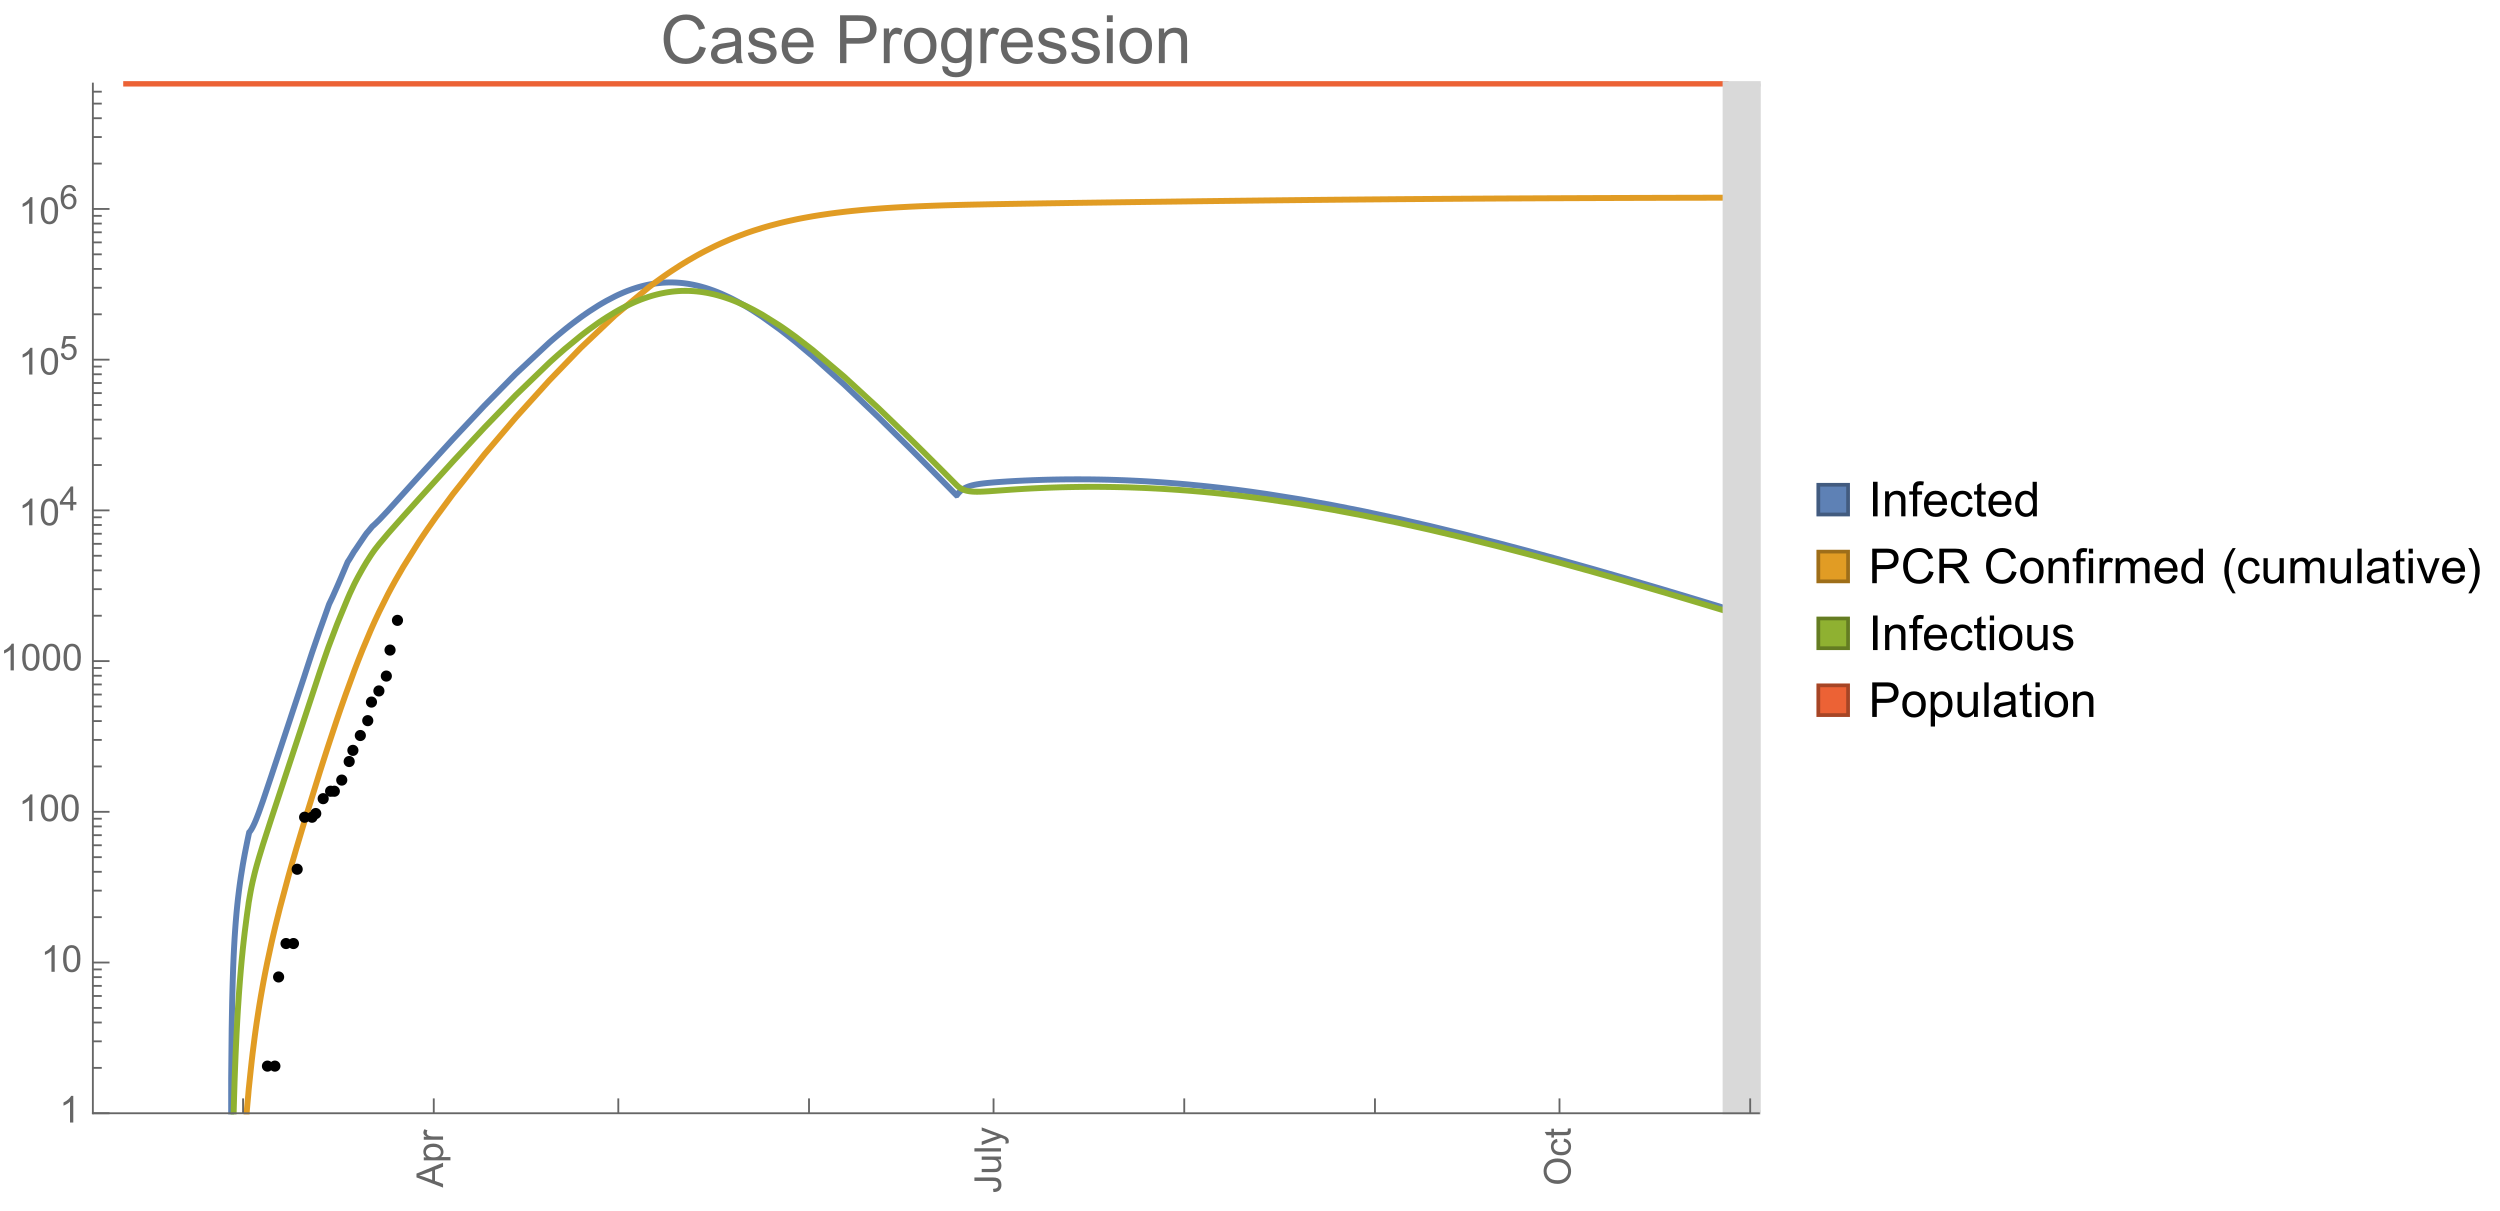 <?xml version="1.0" encoding="UTF-8"?>
<svg xmlns="http://www.w3.org/2000/svg" xmlns:xlink="http://www.w3.org/1999/xlink" width="673pt" height="326pt" viewBox="0 0 673 326" version="1.1">
<defs>
<g>
<symbol overflow="visible" id="glyph0-0">
<path style="stroke:none;" d=""/>
</symbol>
<symbol overflow="visible" id="glyph0-1">
<path style="stroke:none;" d="M 0 0.016 L -7.156 -2.734 L -7.156 -3.754 L 0 -6.684 L 0 -5.605 L -2.168 -4.77 L -2.168 -1.777 L 0 -0.992 Z M -2.938 -2.051 L -2.938 -4.477 L -4.922 -3.73 C -5.523 -3.504 -6.02 -3.332 -6.406 -3.223 C -5.945 -3.133 -5.492 -3.004 -5.039 -2.836 Z M -2.938 -2.051 "/>
</symbol>
<symbol overflow="visible" id="glyph0-2">
<path style="stroke:none;" d="M 1.988 -0.66 L -5.188 -0.66 L -5.188 -1.461 L -4.512 -1.461 C -4.773 -1.648 -4.973 -1.863 -5.105 -2.102 C -5.238 -2.34 -5.305 -2.625 -5.305 -2.965 C -5.305 -3.406 -5.188 -3.797 -4.961 -4.137 C -4.734 -4.477 -4.41 -4.73 -3.996 -4.902 C -3.582 -5.074 -3.125 -5.16 -2.633 -5.16 C -2.102 -5.16 -1.625 -5.066 -1.199 -4.875 C -0.773 -4.684 -0.449 -4.41 -0.223 -4.047 C 0.004 -3.684 0.117 -3.301 0.117 -2.898 C 0.117 -2.605 0.055 -2.344 -0.066 -2.113 C -0.191 -1.879 -0.348 -1.688 -0.535 -1.539 L 1.988 -1.539 Z M -2.562 -1.457 C -1.895 -1.457 -1.402 -1.59 -1.082 -1.859 C -0.766 -2.129 -0.605 -2.457 -0.605 -2.844 C -0.605 -3.234 -0.77 -3.566 -1.102 -3.844 C -1.43 -4.125 -1.941 -4.262 -2.637 -4.262 C -3.297 -4.262 -3.793 -4.125 -4.121 -3.855 C -4.449 -3.582 -4.613 -3.258 -4.613 -2.883 C -4.613 -2.508 -4.438 -2.176 -4.09 -1.887 C -3.738 -1.598 -3.23 -1.457 -2.562 -1.457 Z M -2.562 -1.457 "/>
</symbol>
<symbol overflow="visible" id="glyph0-3">
<path style="stroke:none;" d="M 0 -0.648 L -5.188 -0.648 L -5.188 -1.441 L -4.398 -1.441 C -4.766 -1.641 -5.008 -1.828 -5.125 -2 C -5.242 -2.172 -5.305 -2.359 -5.305 -2.562 C -5.305 -2.859 -5.207 -3.16 -5.02 -3.469 L -4.203 -3.164 C -4.332 -2.949 -4.395 -2.734 -4.395 -2.52 C -4.395 -2.328 -4.336 -2.156 -4.223 -2.004 C -4.105 -1.852 -3.945 -1.738 -3.742 -1.676 C -3.43 -1.578 -3.086 -1.527 -2.715 -1.527 L 0 -1.527 Z M 0 -0.648 "/>
</symbol>
<symbol overflow="visible" id="glyph0-4">
<path style="stroke:none;" d="M -2.031 -0.289 L -2.148 -1.145 C -1.602 -1.164 -1.227 -1.27 -1.023 -1.449 C -0.824 -1.633 -0.723 -1.883 -0.723 -2.207 C -0.723 -2.445 -0.777 -2.648 -0.887 -2.82 C -0.996 -2.992 -1.145 -3.113 -1.332 -3.18 C -1.52 -3.242 -1.816 -3.277 -2.227 -3.277 L -7.156 -3.277 L -7.156 -4.223 L -2.281 -4.223 C -1.68 -4.223 -1.219 -4.152 -0.887 -4.008 C -0.559 -3.863 -0.309 -3.633 -0.137 -3.316 C 0.035 -3.004 0.121 -2.637 0.121 -2.211 C 0.121 -1.582 -0.059 -1.102 -0.418 -0.77 C -0.781 -0.438 -1.32 -0.273 -2.031 -0.289 Z M -2.031 -0.289 "/>
</symbol>
<symbol overflow="visible" id="glyph0-5">
<path style="stroke:none;" d="M 0 -4.059 L -0.762 -4.059 C -0.176 -3.656 0.117 -3.105 0.117 -2.414 C 0.117 -2.105 0.059 -1.82 -0.059 -1.555 C -0.176 -1.289 -0.324 -1.094 -0.5 -0.965 C -0.68 -0.836 -0.895 -0.746 -1.152 -0.695 C -1.324 -0.66 -1.598 -0.641 -1.973 -0.641 L -5.188 -0.641 L -5.188 -1.52 L -2.309 -1.52 C -1.852 -1.52 -1.543 -1.535 -1.383 -1.57 C -1.152 -1.625 -0.969 -1.746 -0.836 -1.922 C -0.703 -2.102 -0.641 -2.324 -0.641 -2.586 C -0.641 -2.852 -0.707 -3.098 -0.844 -3.328 C -0.977 -3.562 -1.16 -3.727 -1.395 -3.82 C -1.625 -3.918 -1.965 -3.965 -2.406 -3.965 L -5.188 -3.965 L -5.188 -4.844 L 0 -4.844 Z M 0 -4.059 "/>
</symbol>
<symbol overflow="visible" id="glyph0-6">
<path style="stroke:none;" d="M 0 -0.641 L -7.156 -0.641 L -7.156 -1.52 L 0 -1.52 Z M 0 -0.641 "/>
</symbol>
<symbol overflow="visible" id="glyph0-7">
<path style="stroke:none;" d="M 1.996 -0.621 L 1.172 -0.523 C 1.223 -0.715 1.25 -0.883 1.25 -1.023 C 1.25 -1.219 1.219 -1.375 1.152 -1.492 C 1.086 -1.609 0.996 -1.707 0.879 -1.781 C 0.789 -1.836 0.574 -1.926 0.227 -2.051 C 0.176 -2.066 0.105 -2.094 0.012 -2.129 L -5.188 -0.16 L -5.188 -1.109 L -2.184 -2.188 C -1.801 -2.328 -1.402 -2.453 -0.98 -2.562 C -1.383 -2.664 -1.777 -2.785 -2.164 -2.926 L -5.188 -4.031 L -5.188 -4.914 L 0.09 -2.938 C 0.66 -2.727 1.051 -2.562 1.266 -2.445 C 1.555 -2.289 1.766 -2.109 1.902 -1.91 C 2.039 -1.707 2.105 -1.465 2.105 -1.188 C 2.105 -1.016 2.07 -0.828 1.996 -0.621 Z M 1.996 -0.621 "/>
</symbol>
<symbol overflow="visible" id="glyph0-8">
<path style="stroke:none;" d="M -3.484 -0.484 C -4.672 -0.484 -5.605 -0.801 -6.277 -1.441 C -6.949 -2.078 -7.285 -2.902 -7.285 -3.91 C -7.285 -4.57 -7.129 -5.168 -6.812 -5.699 C -6.496 -6.23 -6.055 -6.633 -5.492 -6.91 C -4.926 -7.188 -4.285 -7.328 -3.57 -7.328 C -2.844 -7.328 -2.195 -7.184 -1.621 -6.891 C -1.047 -6.598 -0.613 -6.18 -0.32 -5.645 C -0.023 -5.109 0.121 -4.527 0.121 -3.906 C 0.121 -3.234 -0.039 -2.629 -0.367 -2.102 C -0.691 -1.57 -1.137 -1.168 -1.699 -0.895 C -2.262 -0.621 -2.859 -0.484 -3.484 -0.484 Z M -3.473 -1.461 C -2.609 -1.461 -1.93 -1.691 -1.434 -2.156 C -0.938 -2.621 -0.688 -3.203 -0.688 -3.902 C -0.688 -4.613 -0.938 -5.199 -1.441 -5.66 C -1.941 -6.121 -2.652 -6.352 -3.574 -6.352 C -4.156 -6.352 -4.664 -6.254 -5.102 -6.059 C -5.535 -5.859 -5.871 -5.57 -6.109 -5.191 C -6.352 -4.812 -6.469 -4.387 -6.469 -3.918 C -6.469 -3.246 -6.238 -2.668 -5.777 -2.184 C -5.316 -1.703 -4.551 -1.461 -3.473 -1.461 Z M -3.473 -1.461 "/>
</symbol>
<symbol overflow="visible" id="glyph0-9">
<path style="stroke:none;" d="M -1.898 -4.043 L -1.785 -4.906 C -1.191 -4.812 -0.727 -4.57 -0.387 -4.184 C -0.051 -3.793 0.117 -3.316 0.117 -2.75 C 0.117 -2.039 -0.113 -1.469 -0.578 -1.039 C -1.043 -0.605 -1.707 -0.391 -2.574 -0.391 C -3.133 -0.391 -3.625 -0.484 -4.043 -0.668 C -4.461 -0.855 -4.777 -1.137 -4.988 -1.516 C -5.199 -1.895 -5.305 -2.309 -5.305 -2.754 C -5.305 -3.316 -5.16 -3.777 -4.875 -4.137 C -4.59 -4.492 -4.188 -4.723 -3.66 -4.824 L -3.531 -3.969 C -3.879 -3.887 -4.141 -3.746 -4.316 -3.539 C -4.492 -3.332 -4.578 -3.082 -4.578 -2.789 C -4.578 -2.348 -4.422 -1.984 -4.105 -1.711 C -3.789 -1.434 -3.285 -1.293 -2.598 -1.293 C -1.902 -1.293 -1.395 -1.426 -1.078 -1.695 C -0.762 -1.961 -0.605 -2.309 -0.605 -2.738 C -0.605 -3.086 -0.711 -3.371 -0.922 -3.602 C -1.133 -3.836 -1.461 -3.98 -1.898 -4.043 Z M -1.898 -4.043 "/>
</symbol>
<symbol overflow="visible" id="glyph0-10">
<path style="stroke:none;" d="M -0.785 -2.578 L -0.008 -2.703 C 0.043 -2.457 0.07 -2.234 0.07 -2.039 C 0.07 -1.723 0.02 -1.477 -0.082 -1.297 C -0.184 -1.121 -0.316 -1 -0.48 -0.93 C -0.645 -0.855 -0.992 -0.82 -1.52 -0.82 L -4.5 -0.82 L -4.5 -0.176 L -5.188 -0.176 L -5.188 -0.82 L -6.469 -0.82 L -6.996 -1.695 L -5.188 -1.695 L -5.188 -2.578 L -4.5 -2.578 L -4.5 -1.695 L -1.469 -1.695 C -1.219 -1.695 -1.059 -1.711 -0.984 -1.742 C -0.914 -1.773 -0.859 -1.82 -0.816 -1.891 C -0.773 -1.961 -0.75 -2.062 -0.75 -2.191 C -0.75 -2.289 -0.762 -2.418 -0.785 -2.578 Z M -0.785 -2.578 "/>
</symbol>
<symbol overflow="visible" id="glyph1-0">
<path style="stroke:none;" d=""/>
</symbol>
<symbol overflow="visible" id="glyph1-1">
<path style="stroke:none;" d="M 3.727 0 L 2.848 0 L 2.848 -5.602 C 2.637 -5.398 2.359 -5.195 2.016 -4.996 C 1.672 -4.793 1.363 -4.641 1.09 -4.539 L 1.09 -5.391 C 1.582 -5.621 2.012 -5.902 2.379 -6.23 C 2.746 -6.559 3.008 -6.879 3.16 -7.188 L 3.727 -7.188 Z M 3.727 0 "/>
</symbol>
<symbol overflow="visible" id="glyph1-2">
<path style="stroke:none;" d="M 0.414 -3.531 C 0.414 -4.375 0.504 -5.059 0.676 -5.574 C 0.852 -6.09 1.109 -6.488 1.453 -6.766 C 1.797 -7.047 2.227 -7.188 2.75 -7.188 C 3.133 -7.188 3.469 -7.109 3.758 -6.957 C 4.047 -6.801 4.289 -6.578 4.477 -6.285 C 4.664 -5.996 4.812 -5.641 4.922 -5.223 C 5.031 -4.805 5.082 -4.238 5.082 -3.531 C 5.082 -2.691 4.996 -2.012 4.824 -1.496 C 4.652 -0.98 4.395 -0.582 4.051 -0.301 C 3.707 -0.02 3.273 0.121 2.75 0.121 C 2.059 0.121 1.516 -0.125 1.125 -0.621 C 0.652 -1.215 0.414 -2.188 0.414 -3.531 Z M 1.32 -3.531 C 1.32 -2.355 1.457 -1.574 1.73 -1.184 C 2.008 -0.797 2.344 -0.602 2.75 -0.602 C 3.152 -0.602 3.492 -0.797 3.766 -1.188 C 4.043 -1.578 4.18 -2.359 4.18 -3.531 C 4.18 -4.711 4.043 -5.492 3.766 -5.879 C 3.492 -6.266 3.148 -6.461 2.738 -6.461 C 2.336 -6.461 2.012 -6.289 1.773 -5.945 C 1.469 -5.512 1.32 -4.707 1.32 -3.531 Z M 1.32 -3.531 "/>
</symbol>
<symbol overflow="visible" id="glyph2-0">
<path style="stroke:none;" d=""/>
</symbol>
<symbol overflow="visible" id="glyph2-1">
<path style="stroke:none;" d="M 2.91 0 L 2.91 -1.543 L 0.113 -1.543 L 0.113 -2.266 L 3.055 -6.441 L 3.699 -6.441 L 3.699 -2.266 L 4.57 -2.266 L 4.57 -1.543 L 3.699 -1.543 L 3.699 0 Z M 2.91 -2.266 L 2.91 -5.172 L 0.891 -2.266 Z M 2.91 -2.266 "/>
</symbol>
<symbol overflow="visible" id="glyph2-2">
<path style="stroke:none;" d="M 0.375 -1.688 L 1.203 -1.758 C 1.266 -1.352 1.41 -1.051 1.633 -0.848 C 1.855 -0.645 2.125 -0.539 2.445 -0.539 C 2.824 -0.539 3.148 -0.684 3.41 -0.973 C 3.672 -1.258 3.805 -1.641 3.805 -2.113 C 3.805 -2.566 3.68 -2.922 3.426 -3.18 C 3.172 -3.441 2.84 -3.574 2.43 -3.574 C 2.176 -3.574 1.945 -3.516 1.742 -3.398 C 1.535 -3.281 1.375 -3.133 1.258 -2.949 L 0.516 -3.047 L 1.137 -6.355 L 4.344 -6.355 L 4.344 -5.598 L 1.77 -5.598 L 1.422 -3.867 C 1.809 -4.137 2.215 -4.273 2.641 -4.273 C 3.203 -4.273 3.68 -4.078 4.066 -3.688 C 4.453 -3.297 4.645 -2.797 4.645 -2.184 C 4.645 -1.602 4.477 -1.098 4.137 -0.672 C 3.723 -0.152 3.156 0.109 2.445 0.109 C 1.859 0.109 1.379 -0.055 1.008 -0.383 C 0.637 -0.711 0.426 -1.145 0.375 -1.688 Z M 0.375 -1.688 "/>
</symbol>
<symbol overflow="visible" id="glyph2-3">
<path style="stroke:none;" d="M 4.477 -4.863 L 3.691 -4.805 C 3.621 -5.113 3.523 -5.34 3.391 -5.48 C 3.18 -5.707 2.914 -5.82 2.602 -5.82 C 2.352 -5.82 2.129 -5.75 1.938 -5.609 C 1.688 -5.426 1.492 -5.16 1.348 -4.812 C 1.203 -4.465 1.133 -3.969 1.125 -3.32 C 1.316 -3.613 1.547 -3.828 1.824 -3.969 C 2.098 -4.109 2.387 -4.18 2.688 -4.18 C 3.215 -4.18 3.664 -3.984 4.035 -3.598 C 4.406 -3.211 4.594 -2.707 4.594 -2.094 C 4.594 -1.688 4.504 -1.312 4.332 -0.965 C 4.156 -0.617 3.918 -0.352 3.613 -0.168 C 3.309 0.016 2.961 0.109 2.574 0.109 C 1.914 0.109 1.379 -0.133 0.961 -0.617 C 0.547 -1.102 0.34 -1.902 0.34 -3.016 C 0.34 -4.262 0.57 -5.164 1.027 -5.73 C 1.43 -6.223 1.969 -6.469 2.648 -6.469 C 3.156 -6.469 3.57 -6.328 3.895 -6.043 C 4.219 -5.758 4.414 -5.367 4.477 -4.863 Z M 1.25 -2.086 C 1.25 -1.812 1.305 -1.555 1.422 -1.305 C 1.539 -1.055 1.699 -0.867 1.906 -0.734 C 2.113 -0.605 2.332 -0.539 2.562 -0.539 C 2.895 -0.539 3.184 -0.676 3.422 -0.945 C 3.664 -1.215 3.785 -1.582 3.785 -2.043 C 3.785 -2.488 3.664 -2.84 3.43 -3.098 C 3.191 -3.352 2.891 -3.48 2.531 -3.48 C 2.172 -3.48 1.871 -3.352 1.621 -3.098 C 1.371 -2.84 1.25 -2.504 1.25 -2.086 Z M 1.25 -2.086 "/>
</symbol>
<symbol overflow="visible" id="glyph3-0">
<path style="stroke:none;" d=""/>
</symbol>
<symbol overflow="visible" id="glyph3-1">
<path style="stroke:none;" d="M 10.582 -4.516 L 12.289 -4.086 C 11.93 -2.688 11.285 -1.617 10.359 -0.883 C 9.43 -0.148 8.293 0.219 6.953 0.219 C 5.562 0.219 4.434 -0.062 3.562 -0.629 C 2.695 -1.195 2.031 -2.012 1.578 -3.086 C 1.125 -4.156 0.898 -5.309 0.898 -6.539 C 0.898 -7.883 1.152 -9.051 1.664 -10.051 C 2.18 -11.051 2.906 -11.809 3.855 -12.328 C 4.801 -12.844 5.844 -13.105 6.977 -13.105 C 8.266 -13.105 9.352 -12.777 10.23 -12.121 C 11.109 -11.465 11.723 -10.539 12.066 -9.352 L 10.391 -8.957 C 10.09 -9.895 9.656 -10.578 9.086 -11.004 C 8.52 -11.43 7.805 -11.645 6.945 -11.645 C 5.953 -11.645 5.125 -11.406 4.461 -10.934 C 3.797 -10.461 3.328 -9.82 3.059 -9.023 C 2.789 -8.223 2.656 -7.398 2.656 -6.547 C 2.656 -5.453 2.812 -4.496 3.133 -3.68 C 3.453 -2.859 3.949 -2.25 4.625 -1.844 C 5.297 -1.441 6.027 -1.238 6.812 -1.238 C 7.766 -1.238 8.574 -1.516 9.238 -2.066 C 9.898 -2.617 10.348 -3.434 10.582 -4.516 Z M 10.582 -4.516 "/>
</symbol>
<symbol overflow="visible" id="glyph3-2">
<path style="stroke:none;" d="M 7.277 -1.152 C 6.691 -0.652 6.129 -0.301 5.586 -0.098 C 5.043 0.109 4.461 0.211 3.84 0.211 C 2.816 0.211 2.027 -0.039 1.477 -0.539 C 0.926 -1.039 0.648 -1.68 0.648 -2.461 C 0.648 -2.918 0.754 -3.336 0.961 -3.715 C 1.172 -4.094 1.441 -4.395 1.781 -4.625 C 2.117 -4.852 2.496 -5.023 2.918 -5.141 C 3.227 -5.223 3.695 -5.305 4.324 -5.379 C 5.602 -5.531 6.543 -5.711 7.145 -5.922 C 7.152 -6.141 7.156 -6.277 7.156 -6.336 C 7.156 -6.98 7.004 -7.438 6.707 -7.699 C 6.301 -8.055 5.703 -8.234 4.906 -8.234 C 4.16 -8.234 3.609 -8.105 3.258 -7.844 C 2.902 -7.582 2.641 -7.121 2.469 -6.461 L 0.922 -6.672 C 1.062 -7.332 1.297 -7.867 1.617 -8.273 C 1.938 -8.68 2.406 -8.996 3.016 -9.215 C 3.625 -9.434 4.328 -9.547 5.133 -9.547 C 5.93 -9.547 6.578 -9.453 7.074 -9.266 C 7.574 -9.078 7.938 -8.84 8.172 -8.555 C 8.406 -8.273 8.57 -7.914 8.664 -7.48 C 8.719 -7.211 8.746 -6.723 8.746 -6.02 L 8.746 -3.91 C 8.746 -2.441 8.777 -1.512 8.848 -1.121 C 8.914 -0.73 9.047 -0.359 9.246 0 L 7.594 0 C 7.43 -0.328 7.324 -0.711 7.277 -1.152 Z M 7.145 -4.684 C 6.57 -4.449 5.711 -4.25 4.562 -4.086 C 3.91 -3.992 3.453 -3.887 3.18 -3.77 C 2.91 -3.652 2.703 -3.48 2.559 -3.258 C 2.41 -3.031 2.336 -2.781 2.336 -2.504 C 2.336 -2.082 2.496 -1.73 2.816 -1.449 C 3.137 -1.168 3.602 -1.027 4.219 -1.027 C 4.828 -1.027 5.371 -1.16 5.844 -1.43 C 6.32 -1.695 6.668 -2.059 6.891 -2.523 C 7.062 -2.879 7.145 -3.406 7.145 -4.105 Z M 7.145 -4.684 "/>
</symbol>
<symbol overflow="visible" id="glyph3-3">
<path style="stroke:none;" d="M 0.555 -2.785 L 2.117 -3.031 C 2.207 -2.406 2.449 -1.926 2.852 -1.59 C 3.254 -1.258 3.812 -1.09 4.535 -1.09 C 5.262 -1.09 5.801 -1.238 6.152 -1.535 C 6.504 -1.828 6.68 -2.176 6.68 -2.574 C 6.68 -2.934 6.523 -3.215 6.215 -3.418 C 5.996 -3.559 5.457 -3.738 4.598 -3.953 C 3.438 -4.246 2.633 -4.5 2.184 -4.715 C 1.734 -4.93 1.395 -5.227 1.164 -5.602 C 0.934 -5.98 0.816 -6.398 0.816 -6.855 C 0.816 -7.273 0.914 -7.656 1.102 -8.012 C 1.293 -8.367 1.555 -8.66 1.883 -8.895 C 2.129 -9.078 2.461 -9.23 2.887 -9.355 C 3.312 -9.48 3.766 -9.547 4.254 -9.547 C 4.984 -9.547 5.629 -9.438 6.184 -9.227 C 6.738 -9.016 7.145 -8.73 7.41 -8.371 C 7.672 -8.012 7.855 -7.531 7.953 -6.926 L 6.406 -6.715 C 6.336 -7.195 6.133 -7.57 5.797 -7.84 C 5.461 -8.109 4.984 -8.242 4.367 -8.242 C 3.641 -8.242 3.125 -8.125 2.812 -7.883 C 2.5 -7.645 2.348 -7.363 2.348 -7.039 C 2.348 -6.836 2.41 -6.648 2.539 -6.484 C 2.668 -6.316 2.871 -6.176 3.148 -6.062 C 3.305 -6.004 3.77 -5.871 4.543 -5.66 C 5.664 -5.359 6.445 -5.117 6.887 -4.926 C 7.328 -4.734 7.676 -4.461 7.93 -4.094 C 8.18 -3.73 8.305 -3.281 8.305 -2.742 C 8.305 -2.215 8.152 -1.719 7.844 -1.254 C 7.535 -0.789 7.094 -0.426 6.512 -0.172 C 5.934 0.082 5.277 0.211 4.543 0.211 C 3.332 0.211 2.406 -0.039 1.77 -0.547 C 1.133 -1.051 0.73 -1.797 0.555 -2.785 Z M 0.555 -2.785 "/>
</symbol>
<symbol overflow="visible" id="glyph3-4">
<path style="stroke:none;" d="M 7.578 -3.008 L 9.211 -2.805 C 8.953 -1.848 8.477 -1.109 7.777 -0.578 C 7.082 -0.051 6.191 0.211 5.105 0.211 C 3.742 0.211 2.66 -0.211 1.859 -1.051 C 1.059 -1.891 0.66 -3.07 0.66 -4.586 C 0.66 -6.156 1.062 -7.375 1.871 -8.242 C 2.68 -9.109 3.73 -9.547 5.02 -9.547 C 6.266 -9.547 7.285 -9.121 8.078 -8.27 C 8.867 -7.422 9.266 -6.227 9.266 -4.684 C 9.266 -4.59 9.262 -4.449 9.254 -4.262 L 2.293 -4.262 C 2.352 -3.238 2.641 -2.453 3.164 -1.906 C 3.688 -1.363 4.336 -1.09 5.117 -1.09 C 5.695 -1.09 6.191 -1.242 6.602 -1.547 C 7.012 -1.852 7.336 -2.336 7.578 -3.008 Z M 2.383 -5.562 L 7.594 -5.562 C 7.523 -6.348 7.324 -6.938 6.996 -7.328 C 6.492 -7.938 5.84 -8.242 5.035 -8.242 C 4.309 -8.242 3.699 -8 3.203 -7.516 C 2.707 -7.027 2.434 -6.379 2.383 -5.562 Z M 2.383 -5.562 "/>
</symbol>
<symbol overflow="visible" id="glyph3-5">
<path style="stroke:none;" d="M 1.391 0 L 1.391 -12.883 L 6.25 -12.883 C 7.105 -12.883 7.758 -12.844 8.211 -12.762 C 8.844 -12.656 9.371 -12.457 9.801 -12.16 C 10.227 -11.863 10.57 -11.449 10.832 -10.914 C 11.094 -10.383 11.223 -9.797 11.223 -9.156 C 11.223 -8.062 10.875 -7.137 10.18 -6.375 C 9.48 -5.617 8.219 -5.238 6.398 -5.238 L 3.094 -5.238 L 3.094 0 Z M 3.094 -6.758 L 6.426 -6.758 C 7.527 -6.758 8.309 -6.965 8.773 -7.375 C 9.234 -7.785 9.465 -8.359 9.465 -9.105 C 9.465 -9.645 9.328 -10.105 9.059 -10.488 C 8.785 -10.875 8.426 -11.125 7.98 -11.25 C 7.695 -11.328 7.164 -11.363 6.391 -11.363 L 3.094 -11.363 Z M 3.094 -6.758 "/>
</symbol>
<symbol overflow="visible" id="glyph3-6">
<path style="stroke:none;" d="M 1.168 0 L 1.168 -9.336 L 2.594 -9.336 L 2.594 -7.918 C 2.957 -8.582 3.293 -9.016 3.598 -9.227 C 3.906 -9.438 4.246 -9.547 4.613 -9.547 C 5.148 -9.547 5.688 -9.375 6.242 -9.035 L 5.695 -7.566 C 5.309 -7.797 4.922 -7.91 4.535 -7.91 C 4.188 -7.91 3.879 -7.805 3.602 -7.598 C 3.328 -7.391 3.133 -7.102 3.016 -6.734 C 2.84 -6.172 2.75 -5.555 2.75 -4.887 L 2.75 0 Z M 1.168 0 "/>
</symbol>
<symbol overflow="visible" id="glyph3-7">
<path style="stroke:none;" d="M 0.598 -4.668 C 0.598 -6.395 1.078 -7.676 2.039 -8.508 C 2.844 -9.199 3.82 -9.547 4.977 -9.547 C 6.258 -9.547 7.305 -9.125 8.121 -8.285 C 8.938 -7.445 9.344 -6.281 9.344 -4.797 C 9.344 -3.598 9.164 -2.652 8.801 -1.965 C 8.441 -1.277 7.918 -0.742 7.23 -0.359 C 6.539 0.02 5.789 0.211 4.977 0.211 C 3.668 0.211 2.613 -0.207 1.805 -1.047 C 1 -1.883 0.598 -3.09 0.598 -4.668 Z M 2.223 -4.668 C 2.223 -3.473 2.484 -2.578 3.008 -1.98 C 3.527 -1.387 4.184 -1.09 4.977 -1.09 C 5.762 -1.09 6.414 -1.391 6.934 -1.984 C 7.457 -2.582 7.719 -3.496 7.719 -4.719 C 7.719 -5.875 7.453 -6.75 6.93 -7.344 C 6.406 -7.938 5.754 -8.234 4.977 -8.234 C 4.184 -8.234 3.527 -7.938 3.008 -7.348 C 2.484 -6.758 2.223 -5.863 2.223 -4.668 Z M 2.223 -4.668 "/>
</symbol>
<symbol overflow="visible" id="glyph3-8">
<path style="stroke:none;" d="M 0.898 0.773 L 2.434 1 C 2.5 1.477 2.68 1.82 2.969 2.039 C 3.363 2.332 3.898 2.477 4.578 2.477 C 5.312 2.477 5.875 2.332 6.273 2.039 C 6.672 1.746 6.945 1.336 7.086 0.809 C 7.168 0.484 7.203 -0.191 7.199 -1.223 C 6.508 -0.406 5.645 0 4.613 0 C 3.332 0 2.336 -0.461 1.633 -1.391 C 0.93 -2.316 0.578 -3.426 0.578 -4.719 C 0.578 -5.609 0.742 -6.434 1.062 -7.184 C 1.387 -7.938 1.852 -8.52 2.465 -8.93 C 3.078 -9.34 3.797 -9.547 4.625 -9.547 C 5.727 -9.547 6.633 -9.102 7.348 -8.211 L 7.348 -9.336 L 8.805 -9.336 L 8.805 -1.266 C 8.805 0.188 8.66 1.219 8.363 1.824 C 8.066 2.43 7.598 2.91 6.957 3.262 C 6.316 3.613 5.523 3.789 4.586 3.789 C 3.473 3.789 2.574 3.539 1.891 3.035 C 1.203 2.535 0.875 1.781 0.898 0.773 Z M 2.207 -4.836 C 2.207 -3.609 2.449 -2.715 2.938 -2.152 C 3.422 -1.59 4.031 -1.309 4.766 -1.309 C 5.492 -1.309 6.102 -1.59 6.594 -2.148 C 7.086 -2.707 7.328 -3.586 7.328 -4.781 C 7.328 -5.922 7.078 -6.785 6.57 -7.367 C 6.062 -7.945 5.453 -8.234 4.738 -8.234 C 4.035 -8.234 3.438 -7.949 2.945 -7.379 C 2.453 -6.809 2.207 -5.961 2.207 -4.836 Z M 2.207 -4.836 "/>
</symbol>
<symbol overflow="visible" id="glyph3-9">
<path style="stroke:none;" d="M 1.195 -11.066 L 1.195 -12.883 L 2.777 -12.883 L 2.777 -11.066 Z M 1.195 0 L 1.195 -9.336 L 2.777 -9.336 L 2.777 0 Z M 1.195 0 "/>
</symbol>
<symbol overflow="visible" id="glyph3-10">
<path style="stroke:none;" d="M 1.188 0 L 1.188 -9.336 L 2.609 -9.336 L 2.609 -8.008 C 3.297 -9.031 4.285 -9.547 5.582 -9.547 C 6.145 -9.547 6.66 -9.445 7.133 -9.242 C 7.605 -9.039 7.957 -8.773 8.191 -8.445 C 8.426 -8.117 8.59 -7.727 8.684 -7.277 C 8.742 -6.984 8.773 -6.473 8.773 -5.738 L 8.773 0 L 7.188 0 L 7.188 -5.68 C 7.188 -6.324 7.129 -6.805 7.004 -7.125 C 6.883 -7.445 6.664 -7.699 6.352 -7.887 C 6.039 -8.078 5.668 -8.172 5.246 -8.172 C 4.574 -8.172 3.992 -7.961 3.504 -7.531 C 3.016 -7.105 2.77 -6.293 2.77 -5.098 L 2.77 0 Z M 1.188 0 "/>
</symbol>
<symbol overflow="visible" id="glyph4-0">
<path style="stroke:none;" d=""/>
</symbol>
<symbol overflow="visible" id="glyph4-1">
<path style="stroke:none;" d="M 1.211 0 L 1.211 -9.305 L 2.445 -9.305 L 2.445 0 Z M 1.211 0 "/>
</symbol>
<symbol overflow="visible" id="glyph4-2">
<path style="stroke:none;" d="M 0.855 0 L 0.855 -6.742 L 1.887 -6.742 L 1.887 -5.781 C 2.383 -6.523 3.094 -6.895 4.031 -6.895 C 4.438 -6.895 4.809 -6.82 5.152 -6.676 C 5.492 -6.527 5.746 -6.336 5.914 -6.102 C 6.086 -5.863 6.203 -5.582 6.273 -5.258 C 6.312 -5.047 6.336 -4.676 6.336 -4.145 L 6.336 0 L 5.191 0 L 5.191 -4.102 C 5.191 -4.566 5.148 -4.914 5.059 -5.145 C 4.969 -5.375 4.812 -5.559 4.586 -5.695 C 4.359 -5.836 4.094 -5.902 3.789 -5.902 C 3.305 -5.902 2.883 -5.75 2.531 -5.441 C 2.176 -5.133 2 -4.547 2 -3.68 L 2 0 Z M 0.855 0 "/>
</symbol>
<symbol overflow="visible" id="glyph4-3">
<path style="stroke:none;" d="M 1.129 0 L 1.129 -5.852 L 0.121 -5.852 L 0.121 -6.742 L 1.129 -6.742 L 1.129 -7.457 C 1.129 -7.91 1.172 -8.246 1.25 -8.469 C 1.359 -8.766 1.555 -9.004 1.832 -9.188 C 2.109 -9.371 2.496 -9.465 2.996 -9.465 C 3.316 -9.465 3.672 -9.426 4.062 -9.352 L 3.891 -8.352 C 3.652 -8.395 3.43 -8.418 3.219 -8.418 C 2.871 -8.418 2.625 -8.344 2.48 -8.195 C 2.336 -8.047 2.266 -7.77 2.266 -7.363 L 2.266 -6.742 L 3.578 -6.742 L 3.578 -5.852 L 2.266 -5.852 L 2.266 0 Z M 1.129 0 "/>
</symbol>
<symbol overflow="visible" id="glyph4-4">
<path style="stroke:none;" d="M 5.473 -2.172 L 6.652 -2.023 C 6.465 -1.336 6.121 -0.801 5.617 -0.418 C 5.113 -0.039 4.473 0.152 3.688 0.152 C 2.703 0.152 1.922 -0.152 1.344 -0.758 C 0.766 -1.367 0.477 -2.219 0.477 -3.312 C 0.477 -4.445 0.77 -5.328 1.352 -5.953 C 1.938 -6.578 2.695 -6.895 3.625 -6.895 C 4.527 -6.895 5.262 -6.586 5.832 -5.973 C 6.406 -5.359 6.691 -4.496 6.691 -3.383 C 6.691 -3.316 6.688 -3.215 6.684 -3.078 L 1.656 -3.078 C 1.699 -2.336 1.91 -1.77 2.285 -1.379 C 2.66 -0.984 3.133 -0.789 3.695 -0.789 C 4.113 -0.789 4.473 -0.898 4.766 -1.117 C 5.062 -1.336 5.297 -1.688 5.473 -2.172 Z M 1.719 -4.02 L 5.484 -4.02 C 5.434 -4.586 5.289 -5.012 5.055 -5.293 C 4.688 -5.734 4.219 -5.953 3.637 -5.953 C 3.113 -5.953 2.672 -5.777 2.312 -5.426 C 1.957 -5.074 1.758 -4.605 1.719 -4.02 Z M 1.719 -4.02 "/>
</symbol>
<symbol overflow="visible" id="glyph4-5">
<path style="stroke:none;" d="M 5.258 -2.469 L 6.379 -2.324 C 6.258 -1.551 5.941 -0.941 5.438 -0.504 C 4.93 -0.066 4.309 0.152 3.574 0.152 C 2.652 0.152 1.91 -0.148 1.348 -0.754 C 0.789 -1.355 0.508 -2.219 0.508 -3.344 C 0.508 -4.074 0.629 -4.711 0.871 -5.258 C 1.109 -5.801 1.477 -6.211 1.973 -6.484 C 2.465 -6.758 3 -6.895 3.578 -6.895 C 4.312 -6.895 4.91 -6.707 5.375 -6.34 C 5.84 -5.969 6.141 -5.441 6.273 -4.762 L 5.16 -4.59 C 5.055 -5.043 4.867 -5.383 4.598 -5.609 C 4.328 -5.84 4.004 -5.953 3.625 -5.953 C 3.051 -5.953 2.582 -5.746 2.223 -5.336 C 1.863 -4.922 1.684 -4.27 1.684 -3.375 C 1.684 -2.469 1.855 -1.812 2.203 -1.402 C 2.551 -0.992 3.004 -0.789 3.562 -0.789 C 4.012 -0.789 4.383 -0.926 4.684 -1.199 C 4.984 -1.477 5.176 -1.898 5.258 -2.469 Z M 5.258 -2.469 "/>
</symbol>
<symbol overflow="visible" id="glyph4-6">
<path style="stroke:none;" d="M 3.352 -1.023 L 3.516 -0.012 C 3.195 0.055 2.906 0.09 2.652 0.09 C 2.238 0.09 1.918 0.023 1.688 -0.109 C 1.461 -0.238 1.301 -0.41 1.207 -0.625 C 1.113 -0.84 1.066 -1.289 1.066 -1.973 L 1.066 -5.852 L 0.227 -5.852 L 0.227 -6.742 L 1.066 -6.742 L 1.066 -8.41 L 2.203 -9.098 L 2.203 -6.742 L 3.352 -6.742 L 3.352 -5.852 L 2.203 -5.852 L 2.203 -1.91 C 2.203 -1.586 2.223 -1.375 2.262 -1.281 C 2.305 -1.188 2.367 -1.113 2.461 -1.059 C 2.551 -1.004 2.68 -0.977 2.852 -0.977 C 2.977 -0.977 3.145 -0.992 3.352 -1.023 Z M 3.352 -1.023 "/>
</symbol>
<symbol overflow="visible" id="glyph4-7">
<path style="stroke:none;" d="M 5.23 0 L 5.23 -0.852 C 4.805 -0.184 4.176 0.152 3.344 0.152 C 2.809 0.152 2.312 0.004 1.863 -0.293 C 1.414 -0.59 1.062 -1 0.816 -1.531 C 0.57 -2.062 0.445 -2.676 0.445 -3.363 C 0.445 -4.035 0.555 -4.648 0.781 -5.195 C 1.004 -5.742 1.34 -6.164 1.789 -6.457 C 2.238 -6.75 2.738 -6.895 3.293 -6.895 C 3.699 -6.895 4.062 -6.809 4.379 -6.637 C 4.695 -6.465 4.957 -6.242 5.156 -5.969 L 5.156 -9.305 L 6.289 -9.305 L 6.289 0 Z M 1.617 -3.363 C 1.617 -2.5 1.801 -1.855 2.164 -1.43 C 2.527 -1 2.957 -0.789 3.453 -0.789 C 3.953 -0.789 4.375 -0.992 4.727 -1.398 C 5.074 -1.809 5.25 -2.43 5.25 -3.27 C 5.25 -4.191 5.07 -4.867 4.715 -5.301 C 4.359 -5.73 3.922 -5.949 3.402 -5.949 C 2.895 -5.949 2.469 -5.742 2.129 -5.324 C 1.789 -4.91 1.617 -4.258 1.617 -3.363 Z M 1.617 -3.363 "/>
</symbol>
<symbol overflow="visible" id="glyph4-8">
<path style="stroke:none;" d="M 1.004 0 L 1.004 -9.305 L 4.512 -9.305 C 5.129 -9.305 5.602 -9.277 5.93 -9.219 C 6.387 -9.141 6.77 -8.996 7.078 -8.781 C 7.387 -8.566 7.637 -8.27 7.824 -7.883 C 8.012 -7.5 8.105 -7.074 8.105 -6.613 C 8.105 -5.824 7.855 -5.152 7.352 -4.605 C 6.848 -4.059 5.938 -3.781 4.621 -3.781 L 2.234 -3.781 L 2.234 0 Z M 2.234 -4.883 L 4.641 -4.883 C 5.438 -4.883 6 -5.031 6.336 -5.324 C 6.668 -5.621 6.836 -6.039 6.836 -6.578 C 6.836 -6.965 6.738 -7.297 6.543 -7.574 C 6.344 -7.852 6.086 -8.035 5.766 -8.125 C 5.559 -8.18 5.172 -8.207 4.613 -8.207 L 2.234 -8.207 Z M 2.234 -4.883 "/>
</symbol>
<symbol overflow="visible" id="glyph4-9">
<path style="stroke:none;" d="M 7.641 -3.262 L 8.875 -2.953 C 8.617 -1.941 8.152 -1.168 7.48 -0.637 C 6.809 -0.105 5.988 0.16 5.02 0.16 C 4.016 0.16 3.203 -0.047 2.574 -0.453 C 1.945 -0.863 1.469 -1.453 1.141 -2.227 C 0.812 -3 0.648 -3.836 0.648 -4.723 C 0.648 -5.691 0.832 -6.535 1.203 -7.258 C 1.574 -7.98 2.102 -8.527 2.785 -8.902 C 3.469 -9.277 4.219 -9.465 5.039 -9.465 C 5.969 -9.465 6.754 -9.227 7.391 -8.754 C 8.023 -8.281 8.465 -7.613 8.715 -6.754 L 7.504 -6.469 C 7.289 -7.145 6.973 -7.637 6.562 -7.945 C 6.152 -8.254 5.637 -8.41 5.016 -8.41 C 4.301 -8.41 3.703 -8.238 3.223 -7.898 C 2.742 -7.555 2.402 -7.094 2.211 -6.516 C 2.016 -5.938 1.918 -5.344 1.918 -4.73 C 1.918 -3.938 2.031 -3.246 2.262 -2.656 C 2.492 -2.066 2.852 -1.625 3.34 -1.332 C 3.824 -1.039 4.352 -0.895 4.918 -0.895 C 5.609 -0.895 6.191 -1.094 6.672 -1.492 C 7.148 -1.891 7.473 -2.48 7.641 -3.262 Z M 7.641 -3.262 "/>
</symbol>
<symbol overflow="visible" id="glyph4-10">
<path style="stroke:none;" d="M 1.023 0 L 1.023 -9.305 L 5.148 -9.305 C 5.977 -9.305 6.609 -9.223 7.039 -9.055 C 7.473 -8.887 7.816 -8.594 8.074 -8.168 C 8.332 -7.746 8.461 -7.277 8.461 -6.766 C 8.461 -6.105 8.246 -5.551 7.82 -5.098 C 7.395 -4.645 6.734 -4.355 5.84 -4.234 C 6.164 -4.078 6.414 -3.922 6.582 -3.77 C 6.941 -3.441 7.281 -3.027 7.605 -2.531 L 9.223 0 L 7.676 0 L 6.441 -1.938 C 6.082 -2.496 5.785 -2.922 5.555 -3.219 C 5.32 -3.516 5.113 -3.723 4.93 -3.84 C 4.746 -3.957 4.559 -4.043 4.367 -4.086 C 4.227 -4.117 4 -4.133 3.68 -4.133 L 2.254 -4.133 L 2.254 0 Z M 2.254 -5.199 L 4.898 -5.199 C 5.461 -5.199 5.902 -5.258 6.219 -5.375 C 6.539 -5.492 6.781 -5.676 6.945 -5.934 C 7.109 -6.188 7.191 -6.465 7.191 -6.766 C 7.191 -7.207 7.031 -7.57 6.711 -7.852 C 6.391 -8.137 5.887 -8.277 5.199 -8.277 L 2.254 -8.277 Z M 2.254 -5.199 "/>
</symbol>
<symbol overflow="visible" id="glyph4-11">
<path style="stroke:none;" d="M 0.43 -3.371 C 0.43 -4.617 0.777 -5.543 1.473 -6.145 C 2.051 -6.645 2.758 -6.895 3.594 -6.895 C 4.52 -6.895 5.277 -6.59 5.867 -5.984 C 6.453 -5.375 6.746 -4.535 6.746 -3.465 C 6.746 -2.598 6.617 -1.914 6.355 -1.418 C 6.098 -0.922 5.719 -0.535 5.223 -0.262 C 4.723 0.016 4.18 0.152 3.594 0.152 C 2.648 0.152 1.887 -0.148 1.305 -0.754 C 0.723 -1.359 0.43 -2.23 0.43 -3.371 Z M 1.605 -3.371 C 1.605 -2.508 1.793 -1.859 2.172 -1.43 C 2.547 -1 3.023 -0.789 3.594 -0.789 C 4.16 -0.789 4.633 -1.004 5.008 -1.434 C 5.383 -1.867 5.574 -2.523 5.574 -3.41 C 5.574 -4.242 5.383 -4.875 5.004 -5.305 C 4.625 -5.734 4.156 -5.949 3.594 -5.949 C 3.023 -5.949 2.547 -5.734 2.172 -5.305 C 1.793 -4.879 1.605 -4.234 1.605 -3.371 Z M 1.605 -3.371 "/>
</symbol>
<symbol overflow="visible" id="glyph4-12">
<path style="stroke:none;" d="M 0.863 -7.992 L 0.863 -9.305 L 2.008 -9.305 L 2.008 -7.992 Z M 0.863 0 L 0.863 -6.742 L 2.008 -6.742 L 2.008 0 Z M 0.863 0 "/>
</symbol>
<symbol overflow="visible" id="glyph4-13">
<path style="stroke:none;" d="M 0.844 0 L 0.844 -6.742 L 1.871 -6.742 L 1.871 -5.719 C 2.133 -6.195 2.379 -6.512 2.598 -6.664 C 2.82 -6.816 3.066 -6.895 3.332 -6.895 C 3.719 -6.895 4.109 -6.77 4.508 -6.523 L 4.113 -5.465 C 3.836 -5.629 3.555 -5.711 3.273 -5.711 C 3.023 -5.711 2.801 -5.637 2.602 -5.488 C 2.402 -5.336 2.262 -5.129 2.176 -4.863 C 2.051 -4.457 1.988 -4.012 1.988 -3.531 L 1.988 0 Z M 0.844 0 "/>
</symbol>
<symbol overflow="visible" id="glyph4-14">
<path style="stroke:none;" d="M 0.855 0 L 0.855 -6.742 L 1.879 -6.742 L 1.879 -5.797 C 2.09 -6.125 2.371 -6.391 2.723 -6.594 C 3.074 -6.793 3.473 -6.895 3.922 -6.895 C 4.422 -6.895 4.832 -6.789 5.152 -6.582 C 5.473 -6.375 5.695 -6.086 5.828 -5.711 C 6.359 -6.5 7.055 -6.895 7.91 -6.895 C 8.578 -6.895 9.094 -6.707 9.453 -6.34 C 9.812 -5.969 9.992 -5.398 9.992 -4.629 L 9.992 0 L 8.855 0 L 8.855 -4.246 C 8.855 -4.703 8.816 -5.031 8.742 -5.234 C 8.668 -5.434 8.535 -5.598 8.34 -5.719 C 8.145 -5.844 7.918 -5.902 7.656 -5.902 C 7.18 -5.902 6.789 -5.746 6.477 -5.43 C 6.164 -5.113 6.004 -4.609 6.004 -3.918 L 6.004 0 L 4.863 0 L 4.863 -4.379 C 4.863 -4.887 4.77 -5.27 4.582 -5.523 C 4.398 -5.777 4.094 -5.902 3.668 -5.902 C 3.348 -5.902 3.051 -5.82 2.777 -5.648 C 2.504 -5.48 2.305 -5.234 2.184 -4.906 C 2.062 -4.582 2 -4.109 2 -3.496 L 2 0 Z M 0.855 0 "/>
</symbol>
<symbol overflow="visible" id="glyph4-15">
<path style="stroke:none;" d="M 5.273 0 L 5.273 -0.992 C 4.75 -0.23 4.039 0.152 3.137 0.152 C 2.738 0.152 2.367 0.078 2.023 -0.078 C 1.676 -0.23 1.422 -0.422 1.254 -0.652 C 1.086 -0.883 0.969 -1.164 0.902 -1.5 C 0.855 -1.723 0.832 -2.078 0.832 -2.562 L 0.832 -6.742 L 1.973 -6.742 L 1.973 -3.004 C 1.973 -2.406 1.996 -2.004 2.043 -1.797 C 2.117 -1.496 2.27 -1.262 2.5 -1.09 C 2.734 -0.918 3.023 -0.832 3.363 -0.832 C 3.707 -0.832 4.027 -0.918 4.328 -1.094 C 4.629 -1.27 4.844 -1.508 4.969 -1.812 C 5.094 -2.113 5.156 -2.555 5.156 -3.129 L 5.156 -6.742 L 6.297 -6.742 L 6.297 0 Z M 5.273 0 "/>
</symbol>
<symbol overflow="visible" id="glyph4-16">
<path style="stroke:none;" d="M 0.832 0 L 0.832 -9.305 L 1.973 -9.305 L 1.973 0 Z M 0.832 0 "/>
</symbol>
<symbol overflow="visible" id="glyph4-17">
<path style="stroke:none;" d="M 5.258 -0.832 C 4.832 -0.473 4.426 -0.219 4.035 -0.07 C 3.645 0.078 3.223 0.152 2.773 0.152 C 2.031 0.152 1.465 -0.027 1.066 -0.391 C 0.668 -0.754 0.469 -1.215 0.469 -1.777 C 0.469 -2.109 0.543 -2.41 0.695 -2.684 C 0.844 -2.957 1.043 -3.172 1.285 -3.34 C 1.527 -3.504 1.805 -3.629 2.109 -3.715 C 2.332 -3.773 2.672 -3.828 3.125 -3.883 C 4.047 -3.992 4.727 -4.125 5.16 -4.277 C 5.164 -4.434 5.168 -4.535 5.168 -4.578 C 5.168 -5.043 5.059 -5.371 4.844 -5.562 C 4.551 -5.82 4.117 -5.949 3.543 -5.949 C 3.004 -5.949 2.609 -5.855 2.352 -5.664 C 2.094 -5.477 1.906 -5.145 1.785 -4.664 L 0.668 -4.816 C 0.77 -5.297 0.934 -5.684 1.168 -5.977 C 1.402 -6.27 1.738 -6.496 2.176 -6.656 C 2.617 -6.812 3.129 -6.895 3.707 -6.895 C 4.281 -6.895 4.75 -6.824 5.109 -6.691 C 5.469 -6.555 5.734 -6.383 5.902 -6.18 C 6.07 -5.973 6.191 -5.715 6.258 -5.402 C 6.297 -5.207 6.316 -4.855 6.316 -4.348 L 6.316 -2.824 C 6.316 -1.762 6.34 -1.09 6.391 -0.809 C 6.438 -0.527 6.535 -0.258 6.68 0 L 5.484 0 C 5.367 -0.238 5.289 -0.516 5.258 -0.832 Z M 5.16 -3.383 C 4.746 -3.215 4.125 -3.07 3.293 -2.953 C 2.824 -2.883 2.492 -2.809 2.297 -2.723 C 2.102 -2.637 1.953 -2.516 1.848 -2.352 C 1.742 -2.188 1.688 -2.008 1.688 -1.809 C 1.688 -1.504 1.805 -1.25 2.035 -1.047 C 2.266 -0.844 2.602 -0.742 3.047 -0.742 C 3.488 -0.742 3.879 -0.84 4.223 -1.031 C 4.562 -1.223 4.816 -1.488 4.977 -1.82 C 5.098 -2.078 5.16 -2.461 5.16 -2.965 Z M 5.16 -3.383 "/>
</symbol>
<symbol overflow="visible" id="glyph4-18">
<path style="stroke:none;" d="M 2.73 0 L 0.164 -6.742 L 1.371 -6.742 L 2.82 -2.703 C 2.977 -2.27 3.117 -1.816 3.25 -1.344 C 3.352 -1.699 3.492 -2.129 3.676 -2.629 L 5.172 -6.742 L 6.348 -6.742 L 3.797 0 Z M 2.73 0 "/>
</symbol>
<symbol overflow="visible" id="glyph4-19">
<path style="stroke:none;" d="M 0.398 -2.012 L 1.531 -2.191 C 1.594 -1.738 1.77 -1.391 2.059 -1.148 C 2.348 -0.906 2.754 -0.789 3.273 -0.789 C 3.801 -0.789 4.188 -0.895 4.445 -1.109 C 4.699 -1.32 4.824 -1.57 4.824 -1.859 C 4.824 -2.117 4.711 -2.32 4.488 -2.469 C 4.332 -2.57 3.941 -2.699 3.32 -2.855 C 2.48 -3.066 1.902 -3.25 1.578 -3.406 C 1.254 -3.559 1.008 -3.773 0.84 -4.047 C 0.672 -4.32 0.59 -4.621 0.59 -4.953 C 0.59 -5.254 0.66 -5.531 0.797 -5.785 C 0.934 -6.043 1.121 -6.254 1.359 -6.422 C 1.535 -6.555 1.777 -6.668 2.086 -6.758 C 2.391 -6.848 2.723 -6.895 3.07 -6.895 C 3.602 -6.895 4.066 -6.816 4.465 -6.664 C 4.867 -6.512 5.16 -6.305 5.352 -6.047 C 5.543 -5.785 5.672 -5.438 5.746 -5 L 4.629 -4.852 C 4.578 -5.195 4.43 -5.469 4.188 -5.664 C 3.945 -5.859 3.598 -5.953 3.156 -5.953 C 2.629 -5.953 2.254 -5.867 2.031 -5.695 C 1.809 -5.52 1.695 -5.316 1.695 -5.086 C 1.695 -4.938 1.742 -4.805 1.836 -4.684 C 1.93 -4.562 2.074 -4.461 2.273 -4.379 C 2.387 -4.336 2.723 -4.242 3.281 -4.086 C 4.09 -3.871 4.652 -3.695 4.973 -3.559 C 5.293 -3.422 5.543 -3.219 5.727 -2.957 C 5.906 -2.695 6 -2.371 6 -1.98 C 6 -1.602 5.887 -1.242 5.664 -0.906 C 5.441 -0.57 5.121 -0.309 4.703 -0.125 C 4.285 0.059 3.812 0.152 3.281 0.152 C 2.406 0.152 1.738 -0.031 1.277 -0.395 C 0.82 -0.758 0.527 -1.297 0.398 -2.012 Z M 0.398 -2.012 "/>
</symbol>
<symbol overflow="visible" id="glyph4-20">
<path style="stroke:none;" d="M 0.855 2.582 L 0.855 -6.742 L 1.898 -6.742 L 1.898 -5.867 C 2.145 -6.207 2.422 -6.465 2.73 -6.637 C 3.039 -6.809 3.414 -6.895 3.852 -6.895 C 4.43 -6.895 4.938 -6.746 5.375 -6.449 C 5.816 -6.152 6.148 -5.734 6.375 -5.195 C 6.598 -4.656 6.711 -4.066 6.711 -3.422 C 6.711 -2.73 6.586 -2.109 6.34 -1.559 C 6.09 -1.008 5.73 -0.582 5.258 -0.289 C 4.785 0.004 4.289 0.152 3.77 0.152 C 3.391 0.152 3.047 0.07 2.746 -0.09 C 2.441 -0.25 2.195 -0.453 2 -0.699 L 2 2.582 Z M 1.891 -3.332 C 1.891 -2.465 2.066 -1.824 2.418 -1.41 C 2.77 -0.996 3.195 -0.789 3.695 -0.789 C 4.203 -0.789 4.637 -1 5 -1.43 C 5.359 -1.859 5.543 -2.527 5.543 -3.43 C 5.543 -4.289 5.363 -4.93 5.012 -5.359 C 4.656 -5.785 4.234 -6 3.746 -6 C 3.258 -6 2.828 -5.77 2.453 -5.316 C 2.078 -4.859 1.891 -4.199 1.891 -3.332 Z M 1.891 -3.332 "/>
</symbol>
<symbol overflow="visible" id="glyph5-0">
<path style="stroke:none;" d=""/>
</symbol>
<symbol overflow="visible" id="glyph5-1">
<path style="stroke:none;" d="M 3.859 2.73 L 3.039 2.73 C 2.703 2.297 2.395 1.844 2.117 1.363 C 1.84 0.883 1.602 0.383 1.402 -0.133 C 1.203 -0.648 1.051 -1.18 0.941 -1.719 C 0.836 -2.262 0.781 -2.809 0.781 -3.363 C 0.781 -3.926 0.836 -4.477 0.945 -5.02 C 1.055 -5.559 1.211 -6.082 1.41 -6.594 C 1.609 -7.105 1.848 -7.602 2.125 -8.082 C 2.402 -8.562 2.707 -9.023 3.039 -9.465 L 3.859 -9.465 C 3.559 -8.973 3.289 -8.488 3.055 -8.016 C 2.816 -7.539 2.617 -7.055 2.457 -6.559 C 2.297 -6.066 2.172 -5.559 2.09 -5.035 C 2.004 -4.516 1.961 -3.961 1.961 -3.375 C 1.961 -2.836 2.008 -2.297 2.098 -1.766 C 2.188 -1.23 2.316 -0.707 2.48 -0.195 C 2.648 0.32 2.848 0.82 3.078 1.312 C 3.312 1.801 3.57 2.273 3.859 2.73 Z M 3.859 2.73 "/>
</symbol>
<symbol overflow="visible" id="glyph5-2">
<path style="stroke:none;" d="M 3.547 -3.363 C 3.547 -2.805 3.492 -2.258 3.383 -1.719 C 3.273 -1.18 3.117 -0.652 2.922 -0.141 C 2.723 0.371 2.484 0.867 2.207 1.348 C 1.93 1.828 1.621 2.289 1.289 2.73 L 0.469 2.73 C 0.766 2.246 1.031 1.766 1.27 1.289 C 1.508 0.812 1.707 0.324 1.867 -0.172 C 2.027 -0.668 2.152 -1.176 2.238 -1.703 C 2.324 -2.227 2.367 -2.777 2.367 -3.352 C 2.367 -3.895 2.32 -4.43 2.23 -4.965 C 2.141 -5.496 2.012 -6.02 1.848 -6.535 C 1.684 -7.051 1.48 -7.551 1.246 -8.043 C 1.012 -8.535 0.754 -9.008 0.469 -9.465 L 1.289 -9.465 C 1.629 -9.031 1.938 -8.578 2.215 -8.098 C 2.496 -7.617 2.734 -7.117 2.93 -6.598 C 3.125 -6.078 3.277 -5.551 3.387 -5.004 C 3.496 -4.461 3.547 -3.914 3.547 -3.363 Z M 3.547 -3.363 "/>
</symbol>
</g>
<clipPath id="clip1">
  <path d="M 54 68 L 472 68 L 472 300 L 54 300 Z M 54 68 "/>
</clipPath>
<clipPath id="clip2">
  <path d="M 59 45 L 472 45 L 472 300 L 59 300 Z M 59 45 "/>
</clipPath>
<clipPath id="clip3">
  <path d="M 55 70 L 472 70 L 472 300 L 55 300 Z M 55 70 "/>
</clipPath>
<clipPath id="clip4">
  <path d="M 32 21.84 L 466 21.84 L 466 24 L 32 24 Z M 32 21.84 "/>
</clipPath>
<clipPath id="clip5">
  <path d="M 464 22 L 474 22 L 474 300 L 464 300 Z M 464 22 "/>
</clipPath>
<clipPath id="clip6">
  <path d="M 463 21.84 L 474 21.84 L 474 300 L 463 300 Z M 463 21.84 "/>
</clipPath>
<clipPath id="clip7">
  <path d="M 488.879 129.84 L 499 129.84 L 499 140 L 488.879 140 Z M 488.879 129.84 "/>
</clipPath>
<clipPath id="clip8">
  <path d="M 488.879 147.84 L 499 147.84 L 499 158 L 488.879 158 Z M 488.879 147.84 "/>
</clipPath>
<clipPath id="clip9">
  <path d="M 488.879 165.84 L 499 165.84 L 499 176 L 488.879 176 Z M 488.879 165.84 "/>
</clipPath>
<clipPath id="clip10">
  <path d="M 488.879 183.84 L 499 183.84 L 499 194 L 488.879 194 Z M 488.879 183.84 "/>
</clipPath>
</defs>
<g id="surface4168">
<g clip-path="url(#clip1)" clip-rule="nonzero">
<path style="fill:none;stroke-width:1.6;stroke-linecap:square;stroke-linejoin:miter;stroke:rgb(36.841%,50.677%,70.979%);stroke-opacity:1;stroke-miterlimit:3.25;" d="M 62.23 299.688 L 62.234 290.285 L 62.367 277.027 L 62.496 269.688 L 62.629 264.605 L 62.758 260.715 L 62.891 257.547 L 63.023 254.895 L 63.152 252.605 L 63.285 250.594 L 63.414 248.797 L 63.547 247.18 L 63.676 245.695 L 63.809 244.328 L 63.938 243.062 L 64.07 241.871 L 64.332 239.703 L 64.465 238.699 L 64.594 237.742 L 64.855 235.941 L 65.379 232.703 L 65.512 231.953 L 65.645 231.219 L 65.906 229.805 L 66.43 227.145 L 66.559 226.508 L 66.691 225.883 L 66.82 225.266 L 66.953 224.641 L 67.086 224.055 L 67.215 223.91 L 67.348 223.758 L 67.477 223.57 L 67.609 223.371 L 67.738 223.156 L 68 222.68 L 68.133 222.422 L 68.262 222.156 L 68.527 221.59 L 68.668 221.266 L 68.809 220.934 L 69.094 220.234 L 69.664 218.75 L 70.801 215.547 L 73.074 208.785 L 77.625 195.055 L 77.758 194.652 L 77.891 194.254 L 78.156 193.453 L 78.684 191.848 L 81.871 182.227 L 82 181.828 L 82.398 180.598 L 82.93 178.965 L 83.992 175.73 L 86.113 169.578 L 86.258 169.184 L 86.691 167.988 L 87.266 166.383 L 87.41 165.98 L 87.551 165.574 L 87.84 164.766 L 87.984 164.359 L 88.129 163.957 L 88.414 163.145 L 88.559 162.738 L 88.703 162.402 L 88.848 162.113 L 88.992 161.816 L 89.566 160.594 L 90.715 158.012 L 90.859 157.68 L 91.004 157.352 L 91.289 156.684 L 91.867 155.34 L 92.008 155.004 L 92.152 154.664 L 92.441 153.988 L 93.016 152.629 L 93.449 151.609 L 93.59 151.273 L 93.734 151.059 L 93.879 150.84 L 94.168 150.387 L 95.316 148.473 L 95.598 148.082 L 95.883 147.672 L 96.445 146.828 L 97.574 145.16 L 97.715 144.949 L 97.855 144.742 L 98.141 144.32 L 98.703 143.527 L 98.844 143.367 L 98.988 143.207 L 99.27 142.875 L 99.832 142.188 L 99.977 142.012 L 100.117 141.836 L 100.258 141.68 L 100.539 141.438 L 100.68 141.312 L 100.961 141.055 L 102.094 139.949 L 104.352 137.547 L 112.777 128.223 L 121.914 118.223 L 130.445 109.148 L 138.809 100.664 L 147.883 92.207 L 148.016 92.09 L 148.148 91.977 L 148.41 91.746 L 148.941 91.289 L 150 90.391 L 152.113 88.648 L 152.246 88.543 L 152.379 88.434 L 152.645 88.223 L 153.172 87.805 L 154.23 86.984 L 156.348 85.41 L 156.492 85.309 L 156.637 85.203 L 156.922 85 L 157.496 84.598 L 158.645 83.812 L 160.938 82.34 L 161.082 82.25 L 161.223 82.164 L 161.512 81.992 L 162.086 81.652 L 163.23 81 L 165.527 79.801 L 165.668 79.73 L 165.809 79.664 L 166.09 79.527 L 166.652 79.266 L 167.777 78.773 L 168.34 78.539 L 168.902 78.316 L 170.031 77.898 L 170.172 77.848 L 170.594 77.707 L 171.156 77.523 L 171.297 77.477 L 171.719 77.348 L 172.281 77.188 L 172.562 77.109 L 172.848 77.035 L 173.551 76.859 L 173.691 76.828 L 173.973 76.762 L 174.535 76.641 L 174.668 76.617 L 174.797 76.59 L 175.059 76.539 L 175.586 76.445 L 175.715 76.426 L 175.848 76.402 L 176.109 76.363 L 176.637 76.289 L 176.766 76.27 L 176.898 76.254 L 177.16 76.223 L 177.293 76.207 L 177.422 76.195 L 177.688 76.168 L 177.816 76.156 L 177.949 76.145 L 178.078 76.133 L 178.344 76.109 L 178.473 76.102 L 178.738 76.086 L 178.867 76.078 L 179 76.07 L 179.129 76.062 L 179.262 76.059 L 179.395 76.051 L 179.523 76.047 L 179.656 76.043 L 179.785 76.039 L 179.918 76.035 L 180.051 76.035 L 180.18 76.031 L 180.836 76.031 L 180.969 76.035 L 181.098 76.035 L 181.363 76.043 L 181.492 76.047 L 181.758 76.055 L 181.887 76.062 L 182.02 76.07 L 182.148 76.074 L 182.414 76.09 L 182.543 76.102 L 182.676 76.109 L 182.938 76.129 L 183.078 76.141 L 183.223 76.156 L 183.508 76.184 L 183.648 76.195 L 183.793 76.211 L 184.078 76.246 L 184.219 76.262 L 184.363 76.281 L 184.645 76.32 L 185.215 76.402 L 185.359 76.426 L 185.5 76.449 L 185.785 76.5 L 186.355 76.605 L 186.496 76.633 L 186.641 76.664 L 186.926 76.723 L 187.492 76.848 L 187.637 76.883 L 187.777 76.914 L 188.062 76.984 L 188.633 77.133 L 189.773 77.457 L 189.914 77.5 L 190.059 77.547 L 190.344 77.637 L 190.91 77.82 L 192.051 78.223 L 192.582 78.426 L 193.113 78.633 L 194.176 79.074 L 196.305 80.047 L 196.57 80.18 L 196.836 80.309 L 197.367 80.578 L 198.43 81.137 L 200.559 82.332 L 200.699 82.418 L 201.133 82.676 L 201.707 83.023 L 202.859 83.742 L 205.164 85.258 L 209.773 88.57 L 209.914 88.676 L 210.055 88.785 L 210.34 89 L 210.906 89.434 L 212.035 90.316 L 214.297 92.133 L 218.824 95.941 L 227.266 103.535 L 236.418 112.262 L 244.965 120.688 L 245.094 120.82 L 245.227 120.949 L 247.059 122.781 L 249.152 124.883 L 249.281 125.016 L 249.676 125.41 L 250.199 125.938 L 253.34 129.113 L 253.484 129.254 L 253.625 129.398 L 253.91 129.688 L 254.477 130.262 L 254.621 130.406 L 254.762 130.551 L 255.047 130.84 L 255.613 131.414 L 255.754 131.559 L 255.898 131.703 L 256.18 131.992 L 256.324 132.137 L 256.465 132.281 L 256.75 132.57 L 256.891 132.715 L 257.035 132.859 L 257.316 133.148 L 257.461 133.293 L 257.602 133.262 L 257.742 133.07 L 257.887 132.891 L 258.027 132.723 L 258.168 132.57 L 258.312 132.422 L 258.453 132.289 L 258.594 132.16 L 258.738 132.043 L 259.023 131.824 L 259.164 131.727 L 259.305 131.633 L 259.59 131.465 L 259.73 131.387 L 259.875 131.316 L 260.156 131.18 L 260.301 131.121 L 260.441 131.062 L 260.727 130.953 L 260.867 130.906 L 261.012 130.855 L 261.293 130.77 L 261.438 130.73 L 261.578 130.691 L 261.863 130.617 L 262.145 130.555 L 262.43 130.492 L 262.562 130.465 L 262.695 130.441 L 262.961 130.391 L 263.094 130.367 L 263.227 130.348 L 263.488 130.305 L 264.02 130.227 L 264.551 130.16 L 264.684 130.141 L 264.816 130.125 L 265.082 130.098 L 265.609 130.039 L 266.672 129.938 L 266.938 129.914 L 267.199 129.891 L 267.73 129.848 L 268.793 129.766 L 270.91 129.625 L 271.055 129.613 L 271.199 129.605 L 271.484 129.59 L 272.059 129.555 L 273.211 129.488 L 273.352 129.48 L 273.785 129.457 L 275.508 129.375 L 275.797 129.359 L 276.082 129.348 L 277.805 129.277 L 277.949 129.27 L 278.094 129.266 L 278.379 129.254 L 278.953 129.234 L 280.105 129.195 L 280.246 129.191 L 280.387 129.184 L 281.371 129.156 L 281.516 129.152 L 282.359 129.129 L 282.5 129.129 L 282.641 129.125 L 282.926 129.117 L 283.488 129.105 L 283.77 129.098 L 284.051 129.094 L 284.617 129.082 L 284.758 129.082 L 284.898 129.078 L 285.18 129.074 L 285.32 129.07 L 285.461 129.07 L 285.746 129.066 L 285.887 129.062 L 286.027 129.062 L 286.871 129.051 L 287.156 129.051 L 287.438 129.047 L 287.578 129.047 L 287.719 129.043 L 288.141 129.043 L 288.281 129.039 L 289.129 129.039 L 289.262 129.035 L 290.969 129.035 L 291.102 129.039 L 291.891 129.039 L 292.023 129.043 L 292.418 129.043 L 292.547 129.047 L 292.941 129.047 L 293.074 129.051 L 293.336 129.051 L 293.469 129.055 L 293.602 129.055 L 293.863 129.059 L 293.996 129.059 L 294.125 129.062 L 294.391 129.066 L 294.52 129.066 L 294.652 129.07 L 294.914 129.074 L 295.441 129.082 L 295.574 129.082 L 295.703 129.086 L 295.969 129.09 L 296.492 129.102 L 297.547 129.125 L 297.688 129.129 L 297.832 129.129 L 298.688 129.152 L 299.828 129.188 L 299.973 129.191 L 300.113 129.195 L 300.398 129.203 L 300.969 129.223 L 302.109 129.266 L 302.254 129.27 L 302.395 129.273 L 303.25 129.309 L 304.391 129.359 L 306.676 129.469 L 306.941 129.484 L 307.207 129.496 L 307.738 129.527 L 308.805 129.586 L 310.934 129.719 L 311.066 129.727 L 311.203 129.738 L 311.469 129.754 L 312 129.789 L 313.066 129.867 L 315.195 130.023 L 315.324 130.035 L 315.457 130.047 L 315.719 130.066 L 316.238 130.109 L 317.285 130.195 L 319.371 130.375 L 323.551 130.777 L 323.832 130.809 L 324.117 130.836 L 324.684 130.895 L 325.816 131.016 L 328.082 131.27 L 332.613 131.82 L 332.879 131.852 L 333.141 131.887 L 333.672 131.957 L 334.727 132.094 L 336.84 132.379 L 341.07 132.988 L 350.238 134.457 L 358.801 136.004 L 367.191 137.664 L 376.297 139.621 L 384.793 141.57 L 394 143.809 L 403.039 146.113 L 411.473 148.352 L 420.617 150.859 L 429.152 153.266 L 437.52 155.684 L 446.602 158.355 L 455.074 160.895 L 455.219 160.941 L 455.367 160.984 L 455.664 161.074 L 456.254 161.254 L 457.438 161.609 L 459.801 162.328 L 459.949 162.371 L 460.098 162.418 L 460.391 162.508 L 460.984 162.688 L 462.164 163.047 L 462.312 163.094 L 462.461 163.137 L 462.758 163.227 L 463.348 163.41 L 463.496 163.453 L 463.645 163.5 L 463.938 163.59 L 464.086 163.637 L 464.234 163.68 L 464.383 163.727 L 464.531 163.77 "/>
</g>
<g clip-path="url(#clip2)" clip-rule="nonzero">
<path style="fill:none;stroke-width:1.6;stroke-linecap:square;stroke-linejoin:miter;stroke:rgb(88.071%,61.104%,14.204%);stroke-opacity:1;stroke-miterlimit:3.25;" d="M 66.387 299.688 L 66.43 299.188 L 66.559 297.699 L 66.691 296.25 L 66.82 294.84 L 66.953 293.258 L 67.477 288.254 L 67.609 287.027 L 67.738 285.832 L 68 283.559 L 68.527 279.395 L 68.668 278.34 L 68.809 277.309 L 69.094 275.316 L 69.664 271.59 L 69.805 270.707 L 69.949 269.84 L 70.23 268.156 L 70.801 264.961 L 70.941 264.191 L 71.086 263.438 L 71.367 261.961 L 71.938 259.125 L 73.074 253.863 L 73.219 253.234 L 73.359 252.617 L 73.645 251.391 L 74.211 249.004 L 75.348 244.441 L 77.625 235.945 L 77.758 235.469 L 77.891 234.996 L 78.156 234.055 L 78.684 232.188 L 79.746 228.527 L 81.871 221.422 L 86.113 207.762 L 86.258 207.309 L 86.402 206.859 L 86.691 205.957 L 87.266 204.16 L 88.414 200.602 L 90.715 193.664 L 91.004 192.82 L 91.289 191.98 L 91.867 190.316 L 93.016 187.051 L 95.316 180.746 L 95.457 180.371 L 95.598 180 L 95.883 179.258 L 96.445 177.793 L 97.574 174.949 L 99.832 169.586 L 99.977 169.266 L 100.117 168.945 L 100.398 168.312 L 100.961 167.062 L 102.094 164.648 L 104.352 160.125 L 104.48 159.871 L 104.879 159.121 L 105.402 158.141 L 106.457 156.227 L 108.562 152.578 L 112.777 145.859 L 112.922 145.645 L 113.062 145.43 L 113.348 144.996 L 113.918 144.145 L 115.062 142.465 L 117.348 139.207 L 121.914 133.016 L 130.445 122.27 L 138.809 112.441 L 147.883 102.402 L 156.348 93.633 L 165.527 84.934 L 174.535 77.434 L 174.668 77.332 L 174.797 77.23 L 175.059 77.031 L 175.586 76.637 L 176.637 75.855 L 178.738 74.348 L 178.867 74.258 L 179 74.164 L 179.262 73.984 L 179.785 73.621 L 180.836 72.914 L 182.938 71.547 L 183.078 71.457 L 183.223 71.367 L 184.078 70.84 L 185.215 70.152 L 187.492 68.84 L 187.637 68.762 L 187.777 68.68 L 188.062 68.523 L 188.633 68.215 L 189.773 67.613 L 192.051 66.469 L 192.184 66.402 L 192.316 66.34 L 192.582 66.211 L 193.113 65.961 L 194.176 65.473 L 196.305 64.547 L 196.57 64.438 L 196.836 64.324 L 197.367 64.109 L 198.43 63.688 L 200.559 62.891 L 200.699 62.84 L 200.844 62.785 L 201.133 62.684 L 201.707 62.484 L 202.859 62.094 L 205.164 61.367 L 205.742 61.195 L 206.316 61.027 L 207.469 60.703 L 209.773 60.098 L 210.055 60.027 L 210.34 59.957 L 210.906 59.82 L 212.035 59.559 L 214.297 59.066 L 214.441 59.035 L 214.582 59.008 L 214.863 58.949 L 215.43 58.836 L 216.562 58.621 L 218.824 58.215 L 218.953 58.195 L 219.086 58.172 L 219.352 58.129 L 219.879 58.043 L 220.934 57.875 L 223.043 57.562 L 223.176 57.543 L 223.309 57.527 L 223.57 57.488 L 224.098 57.418 L 225.156 57.281 L 227.266 57.023 L 227.406 57.008 L 227.551 56.992 L 227.836 56.957 L 228.41 56.895 L 229.555 56.773 L 231.84 56.547 L 231.984 56.535 L 232.129 56.52 L 232.414 56.496 L 232.984 56.445 L 234.129 56.348 L 236.418 56.164 L 236.551 56.156 L 236.684 56.145 L 236.953 56.125 L 237.484 56.086 L 238.555 56.012 L 240.691 55.875 L 241.223 55.844 L 241.758 55.812 L 242.828 55.754 L 244.965 55.641 L 245.094 55.637 L 245.227 55.629 L 246.012 55.594 L 247.059 55.543 L 249.152 55.457 L 249.281 55.453 L 249.414 55.445 L 249.676 55.438 L 251.246 55.379 L 253.34 55.309 L 253.484 55.301 L 253.625 55.297 L 253.91 55.289 L 254.477 55.27 L 257.887 55.176 L 258.168 55.168 L 258.453 55.164 L 259.023 55.148 L 260.156 55.121 L 262.43 55.07 L 262.562 55.066 L 262.695 55.066 L 262.961 55.059 L 263.488 55.051 L 264.551 55.027 L 266.672 54.984 L 270.91 54.91 L 280.105 54.762 L 289.129 54.625 L 297.547 54.508 L 306.676 54.383 L 315.195 54.273 L 323.551 54.164 L 332.613 54.055 L 341.07 53.957 L 350.238 53.859 L 358.801 53.773 L 367.191 53.699 L 376.297 53.621 L 384.793 53.559 L 394 53.496 L 403.039 53.441 L 411.473 53.398 L 420.617 53.355 L 429.152 53.32 L 437.52 53.289 L 446.602 53.262 L 455.074 53.238 L 456.254 53.238 L 457.438 53.234 L 459.801 53.227 L 460.984 53.227 L 462.164 53.223 L 462.758 53.223 L 463.348 53.219 L 464.531 53.219 "/>
</g>
<g clip-path="url(#clip3)" clip-rule="nonzero">
<path style="fill:none;stroke-width:1.6;stroke-linecap:square;stroke-linejoin:miter;stroke:rgb(56.017%,69.156%,19.489%);stroke-opacity:1;stroke-miterlimit:3.25;" d="M 62.895 299.688 L 63.023 295.113 L 63.152 290.973 L 63.285 287.34 L 63.414 284.066 L 63.547 281.098 L 63.676 278.375 L 63.809 275.859 L 63.938 273.531 L 64.07 271.367 L 64.332 267.43 L 64.465 265.637 L 64.594 263.941 L 64.855 260.816 L 64.988 259.363 L 65.117 257.973 L 65.379 255.367 L 65.512 254.145 L 65.645 252.969 L 65.906 250.734 L 66.43 246.688 L 66.559 245.746 L 66.691 244.828 L 66.82 243.938 L 66.953 242.938 L 67.086 242.184 L 67.215 241.41 L 67.477 239.938 L 67.609 239.254 L 67.738 238.605 L 68 237.379 L 68.527 235.172 L 68.668 234.617 L 68.809 234.074 L 69.094 233.023 L 69.664 231.031 L 70.801 227.312 L 73.074 220.281 L 77.625 206.504 L 86.113 180.828 L 86.258 180.402 L 86.402 179.984 L 86.691 179.145 L 87.266 177.48 L 88.414 174.184 L 90.715 168.109 L 90.859 167.75 L 91.004 167.395 L 91.289 166.691 L 91.867 165.289 L 93.016 162.512 L 93.16 162.168 L 93.305 161.82 L 93.59 161.133 L 94.168 159.805 L 95.316 157.359 L 95.457 157.074 L 95.598 156.797 L 95.883 156.246 L 96.445 155.18 L 97.574 153.16 L 97.855 152.676 L 98.141 152.195 L 98.703 151.254 L 99.832 149.496 L 99.977 149.285 L 100.117 149.074 L 100.398 148.664 L 100.961 147.883 L 102.094 146.434 L 104.352 143.762 L 104.48 143.609 L 104.613 143.457 L 104.879 143.156 L 105.402 142.559 L 106.457 141.367 L 108.562 139 L 112.777 134.305 L 121.914 124.238 L 130.445 115.062 L 138.809 106.406 L 147.883 97.641 L 148.148 97.398 L 148.41 97.156 L 148.941 96.68 L 150 95.73 L 152.113 93.879 L 156.348 90.395 L 156.492 90.281 L 156.637 90.172 L 156.922 89.949 L 157.496 89.504 L 158.645 88.641 L 160.938 86.996 L 161.082 86.895 L 161.223 86.797 L 161.512 86.602 L 162.086 86.215 L 163.23 85.465 L 165.527 84.059 L 165.668 83.977 L 165.809 83.898 L 166.09 83.734 L 166.652 83.418 L 167.777 82.812 L 167.918 82.738 L 168.059 82.668 L 168.34 82.523 L 168.902 82.242 L 170.031 81.703 L 170.172 81.641 L 170.312 81.574 L 170.594 81.449 L 171.156 81.203 L 172.281 80.742 L 172.562 80.633 L 172.848 80.527 L 173.41 80.32 L 174.535 79.934 L 174.668 79.891 L 174.797 79.848 L 175.059 79.766 L 175.586 79.609 L 175.715 79.57 L 175.848 79.535 L 176.109 79.461 L 176.637 79.32 L 176.766 79.289 L 176.898 79.254 L 177.16 79.191 L 177.688 79.066 L 177.816 79.039 L 177.949 79.012 L 178.211 78.953 L 178.738 78.852 L 178.867 78.824 L 179 78.801 L 179.262 78.754 L 179.785 78.668 L 180.051 78.629 L 180.836 78.523 L 180.969 78.508 L 181.098 78.492 L 181.363 78.465 L 181.492 78.453 L 181.625 78.438 L 181.887 78.414 L 182.02 78.402 L 182.148 78.395 L 182.281 78.383 L 182.414 78.375 L 182.543 78.363 L 182.676 78.355 L 182.938 78.34 L 183.078 78.336 L 183.223 78.328 L 183.363 78.32 L 183.508 78.316 L 183.648 78.312 L 183.793 78.309 L 183.934 78.305 L 184.078 78.305 L 184.219 78.301 L 184.789 78.301 L 184.93 78.305 L 185.074 78.305 L 185.215 78.309 L 185.359 78.312 L 185.5 78.316 L 185.645 78.32 L 185.785 78.324 L 185.93 78.332 L 186.211 78.348 L 186.355 78.355 L 186.496 78.363 L 186.641 78.371 L 186.926 78.395 L 187.066 78.406 L 187.211 78.418 L 187.492 78.441 L 187.637 78.457 L 187.777 78.473 L 188.062 78.504 L 188.207 78.52 L 188.348 78.535 L 188.633 78.574 L 188.777 78.594 L 188.918 78.613 L 189.203 78.652 L 189.773 78.746 L 189.914 78.77 L 190.059 78.793 L 190.344 78.844 L 190.91 78.957 L 192.051 79.207 L 192.184 79.238 L 192.316 79.273 L 192.582 79.34 L 193.113 79.477 L 194.176 79.781 L 194.309 79.82 L 194.441 79.863 L 194.707 79.945 L 195.242 80.117 L 196.305 80.484 L 196.438 80.531 L 196.57 80.582 L 196.836 80.68 L 197.367 80.883 L 198.43 81.312 L 200.559 82.262 L 200.699 82.328 L 200.844 82.398 L 201.133 82.535 L 201.707 82.82 L 202.859 83.41 L 205.164 84.684 L 209.773 87.559 L 209.914 87.656 L 210.055 87.75 L 210.34 87.941 L 210.906 88.328 L 212.035 89.117 L 214.297 90.754 L 218.824 94.254 L 227.266 101.414 L 236.418 109.824 L 244.965 118.07 L 245.094 118.199 L 245.227 118.328 L 245.488 118.586 L 246.012 119.098 L 249.152 122.203 L 249.414 122.465 L 249.676 122.723 L 250.199 123.246 L 251.246 124.289 L 253.34 126.383 L 253.484 126.523 L 253.91 126.949 L 254.477 127.52 L 255.613 128.66 L 255.754 128.805 L 255.898 128.949 L 256.18 129.234 L 256.75 129.805 L 256.891 129.949 L 257.035 130.09 L 257.316 130.379 L 257.461 130.52 L 257.602 130.664 L 257.887 130.922 L 258.027 131.043 L 258.168 131.152 L 258.312 131.254 L 258.453 131.352 L 258.594 131.441 L 258.738 131.523 L 259.023 131.672 L 259.164 131.738 L 259.305 131.801 L 259.449 131.859 L 259.59 131.914 L 259.73 131.961 L 259.875 132.008 L 260.156 132.086 L 260.301 132.121 L 260.441 132.152 L 260.582 132.18 L 260.727 132.207 L 260.867 132.23 L 261.012 132.254 L 261.152 132.273 L 261.293 132.289 L 261.438 132.305 L 261.719 132.328 L 261.863 132.34 L 262.145 132.355 L 262.289 132.363 L 262.43 132.367 L 262.562 132.371 L 262.695 132.371 L 262.828 132.375 L 263.227 132.375 L 263.359 132.371 L 263.488 132.371 L 263.754 132.363 L 263.887 132.363 L 264.02 132.359 L 264.152 132.352 L 264.285 132.348 L 264.551 132.336 L 264.684 132.332 L 264.816 132.324 L 265.082 132.312 L 265.609 132.281 L 266.141 132.25 L 266.672 132.215 L 266.805 132.203 L 266.938 132.195 L 267.199 132.176 L 267.73 132.141 L 268.793 132.062 L 270.91 131.91 L 271.055 131.898 L 271.199 131.891 L 271.484 131.871 L 272.059 131.828 L 273.211 131.754 L 273.352 131.746 L 273.496 131.734 L 273.785 131.715 L 274.359 131.68 L 275.508 131.613 L 275.652 131.602 L 275.797 131.594 L 276.082 131.578 L 277.805 131.484 L 280.105 131.375 L 280.246 131.367 L 280.387 131.363 L 281.23 131.328 L 282.359 131.281 L 282.641 131.273 L 282.926 131.262 L 283.488 131.242 L 284.617 131.207 L 284.758 131.203 L 284.898 131.195 L 285.18 131.188 L 285.746 131.172 L 286.027 131.164 L 286.309 131.16 L 287.012 131.141 L 287.156 131.137 L 287.438 131.133 L 288 131.121 L 288.141 131.117 L 288.281 131.117 L 288.566 131.109 L 289.129 131.102 L 289.262 131.098 L 289.391 131.098 L 289.656 131.094 L 289.785 131.09 L 289.918 131.09 L 290.18 131.086 L 290.312 131.082 L 290.445 131.082 L 290.707 131.078 L 291.234 131.074 L 291.363 131.074 L 291.496 131.07 L 291.758 131.07 L 291.891 131.066 L 292.418 131.066 L 292.547 131.062 L 293.336 131.062 L 293.469 131.059 L 294.914 131.059 L 295.047 131.062 L 295.969 131.062 L 296.098 131.066 L 296.492 131.066 L 296.625 131.07 L 297.02 131.07 L 297.152 131.074 L 297.281 131.074 L 297.547 131.078 L 297.688 131.078 L 297.832 131.082 L 298.117 131.082 L 298.258 131.086 L 298.402 131.086 L 298.688 131.09 L 298.828 131.094 L 298.973 131.094 L 299.258 131.102 L 299.828 131.109 L 299.973 131.113 L 300.113 131.113 L 300.398 131.121 L 302.109 131.156 L 302.254 131.16 L 302.395 131.164 L 303.25 131.188 L 304.391 131.223 L 304.535 131.227 L 304.676 131.23 L 304.961 131.242 L 305.535 131.262 L 306.676 131.305 L 306.809 131.309 L 306.941 131.316 L 307.207 131.324 L 307.738 131.348 L 308.805 131.395 L 308.938 131.402 L 309.07 131.406 L 309.336 131.418 L 309.871 131.445 L 310.934 131.5 L 311.066 131.504 L 311.203 131.512 L 311.469 131.527 L 312 131.555 L 313.066 131.617 L 315.195 131.75 L 315.324 131.758 L 315.457 131.766 L 315.719 131.785 L 316.238 131.82 L 317.285 131.891 L 319.371 132.047 L 319.504 132.059 L 319.633 132.066 L 319.895 132.09 L 320.418 132.129 L 321.461 132.215 L 323.551 132.398 L 323.691 132.41 L 323.832 132.426 L 324.117 132.449 L 324.684 132.504 L 325.816 132.609 L 328.082 132.836 L 332.613 133.332 L 332.879 133.363 L 333.141 133.391 L 333.672 133.453 L 334.727 133.582 L 336.84 133.844 L 341.07 134.406 L 350.238 135.777 L 358.801 137.238 L 367.191 138.824 L 376.297 140.703 L 384.793 142.594 L 394 144.77 L 403.039 147.02 L 411.473 149.215 L 420.617 151.68 L 429.152 154.055 L 437.52 156.441 L 446.602 159.09 L 455.074 161.605 L 455.219 161.652 L 455.367 161.695 L 455.664 161.785 L 456.254 161.961 L 457.438 162.316 L 459.801 163.027 L 459.949 163.074 L 460.098 163.117 L 460.391 163.207 L 460.984 163.387 L 462.164 163.742 L 462.312 163.789 L 462.461 163.832 L 462.758 163.922 L 463.348 164.102 L 463.496 164.148 L 463.645 164.191 L 463.938 164.281 L 464.086 164.328 L 464.234 164.371 L 464.383 164.418 L 464.531 164.461 "/>
</g>
<g clip-path="url(#clip4)" clip-rule="nonzero">
<path style="fill:none;stroke-width:1.6;stroke-linecap:square;stroke-linejoin:miter;stroke:rgb(92.252%,38.562%,20.918%);stroke-opacity:1;stroke-miterlimit:3.25;" d="M 33.969 22.5 L 464.531 22.5 "/>
</g>
<g clip-path="url(#clip5)" clip-rule="nonzero">
<path style=" stroke:none;fill-rule:nonzero;fill:rgb(84.999%,84.999%,84.999%);fill-opacity:1;" d="M 838.934 299.688 L 838.934 22.5 L 464.531 22.5 L 464.531 299.688 Z M 838.934 299.688 "/>
</g>
<g clip-path="url(#clip6)" clip-rule="nonzero">
<path style="fill:none;stroke-width:1.6;stroke-linecap:square;stroke-linejoin:miter;stroke:rgb(84.999%,84.999%,84.999%);stroke-opacity:1;stroke-miterlimit:3.25;" d="M 838.934 299.688 L 838.934 22.5 L 464.531 22.5 L 464.531 299.688 Z M 838.934 299.688 "/>
</g>
<path style="fill:none;stroke-width:0.5;stroke-linecap:square;stroke-linejoin:miter;stroke:rgb(39.999%,39.999%,39.999%);stroke-opacity:1;stroke-miterlimit:3.25;" d="M 473.5 299.688 L 25 299.688 "/>
<path style="fill:none;stroke-width:0.5;stroke-linecap:square;stroke-linejoin:miter;stroke:rgb(39.999%,39.999%,39.999%);stroke-opacity:1;stroke-miterlimit:3.25;" d="M 25 299.688 L 25 22.5 "/>
<path style="fill:none;stroke-width:0.5;stroke-linecap:butt;stroke-linejoin:miter;stroke:rgb(39.999%,39.999%,39.999%);stroke-opacity:1;stroke-miterlimit:3.25;" d="M 65.434 299.688 L 65.434 295.688 "/>
<path style="fill:none;stroke-width:0.5;stroke-linecap:butt;stroke-linejoin:miter;stroke:rgb(39.999%,39.999%,39.999%);stroke-opacity:1;stroke-miterlimit:3.25;" d="M 116.77 299.688 L 116.77 295.688 "/>
<g style="fill:rgb(39.999%,39.999%,39.999%);fill-opacity:1;">
  <use xlink:href="#glyph0-1" x="119.27" y="319.688"/>
  <use xlink:href="#glyph0-2" x="119.27" y="313.018"/>
  <use xlink:href="#glyph0-3" x="119.27" y="307.457"/>
</g>
<path style="fill:none;stroke-width:0.5;stroke-linecap:butt;stroke-linejoin:miter;stroke:rgb(39.999%,39.999%,39.999%);stroke-opacity:1;stroke-miterlimit:3.25;" d="M 166.449 299.688 L 166.449 295.688 "/>
<path style="fill:none;stroke-width:0.5;stroke-linecap:butt;stroke-linejoin:miter;stroke:rgb(39.999%,39.999%,39.999%);stroke-opacity:1;stroke-miterlimit:3.25;" d="M 217.785 299.688 L 217.785 295.688 "/>
<path style="fill:none;stroke-width:0.5;stroke-linecap:butt;stroke-linejoin:miter;stroke:rgb(39.999%,39.999%,39.999%);stroke-opacity:1;stroke-miterlimit:3.25;" d="M 267.465 299.688 L 267.465 295.688 "/>
<g style="fill:rgb(39.999%,39.999%,39.999%);fill-opacity:1;">
  <use xlink:href="#glyph0-4" x="269.466" y="321.188"/>
  <use xlink:href="#glyph0-5" x="269.466" y="316.188"/>
  <use xlink:href="#glyph0-6" x="269.466" y="310.627"/>
  <use xlink:href="#glyph0-7" x="269.466" y="308.405"/>
</g>
<path style="fill:none;stroke-width:0.5;stroke-linecap:butt;stroke-linejoin:miter;stroke:rgb(39.999%,39.999%,39.999%);stroke-opacity:1;stroke-miterlimit:3.25;" d="M 318.801 299.688 L 318.801 295.688 "/>
<path style="fill:none;stroke-width:0.5;stroke-linecap:butt;stroke-linejoin:miter;stroke:rgb(39.999%,39.999%,39.999%);stroke-opacity:1;stroke-miterlimit:3.25;" d="M 370.137 299.688 L 370.137 295.688 "/>
<path style="fill:none;stroke-width:0.5;stroke-linecap:butt;stroke-linejoin:miter;stroke:rgb(39.999%,39.999%,39.999%);stroke-opacity:1;stroke-miterlimit:3.25;" d="M 419.816 299.688 L 419.816 295.688 "/>
<g style="fill:rgb(39.999%,39.999%,39.999%);fill-opacity:1;">
  <use xlink:href="#glyph0-8" x="422.818" y="319.188"/>
  <use xlink:href="#glyph0-9" x="422.818" y="311.41"/>
  <use xlink:href="#glyph0-10" x="422.818" y="306.41"/>
</g>
<path style="fill:none;stroke-width:0.5;stroke-linecap:butt;stroke-linejoin:miter;stroke:rgb(39.999%,39.999%,39.999%);stroke-opacity:1;stroke-miterlimit:3.25;" d="M 471.152 299.688 L 471.152 295.688 "/>
<path style="fill:none;stroke-width:0.5;stroke-linecap:butt;stroke-linejoin:miter;stroke:rgb(39.999%,39.999%,39.999%);stroke-opacity:1;stroke-miterlimit:3.25;" d="M 25 299.688 L 29.484 299.688 "/>
<g style="fill:rgb(39.999%,39.999%,39.999%);fill-opacity:1;">
  <use xlink:href="#glyph1-1" x="16" y="302.188"/>
</g>
<path style="fill:none;stroke-width:0.5;stroke-linecap:butt;stroke-linejoin:miter;stroke:rgb(39.999%,39.999%,39.999%);stroke-opacity:1;stroke-miterlimit:3.25;" d="M 25 259.113 L 29.484 259.113 "/>
<g style="fill:rgb(39.999%,39.999%,39.999%);fill-opacity:1;">
  <use xlink:href="#glyph1-1" x="11" y="261.615"/>
  <use xlink:href="#glyph1-2" x="16.562" y="261.615"/>
</g>
<path style="fill:none;stroke-width:0.5;stroke-linecap:butt;stroke-linejoin:miter;stroke:rgb(39.999%,39.999%,39.999%);stroke-opacity:1;stroke-miterlimit:3.25;" d="M 25 218.543 L 29.484 218.543 "/>
<g style="fill:rgb(39.999%,39.999%,39.999%);fill-opacity:1;">
  <use xlink:href="#glyph1-1" x="5" y="221.042"/>
  <use xlink:href="#glyph1-2" x="10.562" y="221.042"/>
  <use xlink:href="#glyph1-2" x="16.123" y="221.042"/>
</g>
<path style="fill:none;stroke-width:0.5;stroke-linecap:butt;stroke-linejoin:miter;stroke:rgb(39.999%,39.999%,39.999%);stroke-opacity:1;stroke-miterlimit:3.25;" d="M 25 177.969 L 29.484 177.969 "/>
<g style="fill:rgb(39.999%,39.999%,39.999%);fill-opacity:1;">
  <use xlink:href="#glyph1-1" x="0" y="180.469"/>
  <use xlink:href="#glyph1-2" x="5.562" y="180.469"/>
  <use xlink:href="#glyph1-2" x="11.123" y="180.469"/>
  <use xlink:href="#glyph1-2" x="16.685" y="180.469"/>
</g>
<path style="fill:none;stroke-width:0.5;stroke-linecap:butt;stroke-linejoin:miter;stroke:rgb(39.999%,39.999%,39.999%);stroke-opacity:1;stroke-miterlimit:3.25;" d="M 25 137.395 L 29.484 137.395 "/>
<g style="fill:rgb(39.999%,39.999%,39.999%);fill-opacity:1;">
  <use xlink:href="#glyph1-1" x="5" y="141.396"/>
  <use xlink:href="#glyph1-2" x="10.562" y="141.396"/>
</g>
<g style="fill:rgb(39.999%,39.999%,39.999%);fill-opacity:1;">
  <use xlink:href="#glyph2-1" x="16" y="137.396"/>
</g>
<path style="fill:none;stroke-width:0.5;stroke-linecap:butt;stroke-linejoin:miter;stroke:rgb(39.999%,39.999%,39.999%);stroke-opacity:1;stroke-miterlimit:3.25;" d="M 25 96.824 L 29.484 96.824 "/>
<g style="fill:rgb(39.999%,39.999%,39.999%);fill-opacity:1;">
  <use xlink:href="#glyph1-1" x="5" y="100.823"/>
  <use xlink:href="#glyph1-2" x="10.562" y="100.823"/>
</g>
<g style="fill:rgb(39.999%,39.999%,39.999%);fill-opacity:1;">
  <use xlink:href="#glyph2-2" x="16" y="96.823"/>
</g>
<path style="fill:none;stroke-width:0.5;stroke-linecap:butt;stroke-linejoin:miter;stroke:rgb(39.999%,39.999%,39.999%);stroke-opacity:1;stroke-miterlimit:3.25;" d="M 25 56.25 L 29.484 56.25 "/>
<g style="fill:rgb(39.999%,39.999%,39.999%);fill-opacity:1;">
  <use xlink:href="#glyph1-1" x="5" y="60.25"/>
  <use xlink:href="#glyph1-2" x="10.562" y="60.25"/>
</g>
<g style="fill:rgb(39.999%,39.999%,39.999%);fill-opacity:1;">
  <use xlink:href="#glyph2-3" x="16" y="56.25"/>
</g>
<path style="fill:none;stroke-width:0.5;stroke-linecap:butt;stroke-linejoin:miter;stroke:rgb(39.999%,39.999%,39.999%);stroke-opacity:1;stroke-miterlimit:3.25;" d="M 25 287.473 L 27.398 287.473 "/>
<path style="fill:none;stroke-width:0.5;stroke-linecap:butt;stroke-linejoin:miter;stroke:rgb(39.999%,39.999%,39.999%);stroke-opacity:1;stroke-miterlimit:3.25;" d="M 25 280.328 L 27.398 280.328 "/>
<path style="fill:none;stroke-width:0.5;stroke-linecap:butt;stroke-linejoin:miter;stroke:rgb(39.999%,39.999%,39.999%);stroke-opacity:1;stroke-miterlimit:3.25;" d="M 25 275.262 L 27.398 275.262 "/>
<path style="fill:none;stroke-width:0.5;stroke-linecap:butt;stroke-linejoin:miter;stroke:rgb(39.999%,39.999%,39.999%);stroke-opacity:1;stroke-miterlimit:3.25;" d="M 25 271.328 L 27.398 271.328 "/>
<path style="fill:none;stroke-width:0.5;stroke-linecap:butt;stroke-linejoin:miter;stroke:rgb(39.999%,39.999%,39.999%);stroke-opacity:1;stroke-miterlimit:3.25;" d="M 25 268.117 L 27.398 268.117 "/>
<path style="fill:none;stroke-width:0.5;stroke-linecap:butt;stroke-linejoin:miter;stroke:rgb(39.999%,39.999%,39.999%);stroke-opacity:1;stroke-miterlimit:3.25;" d="M 25 265.398 L 27.398 265.398 "/>
<path style="fill:none;stroke-width:0.5;stroke-linecap:butt;stroke-linejoin:miter;stroke:rgb(39.999%,39.999%,39.999%);stroke-opacity:1;stroke-miterlimit:3.25;" d="M 25 263.047 L 27.398 263.047 "/>
<path style="fill:none;stroke-width:0.5;stroke-linecap:butt;stroke-linejoin:miter;stroke:rgb(39.999%,39.999%,39.999%);stroke-opacity:1;stroke-miterlimit:3.25;" d="M 25 260.973 L 27.398 260.973 "/>
<path style="fill:none;stroke-width:0.5;stroke-linecap:butt;stroke-linejoin:miter;stroke:rgb(39.999%,39.999%,39.999%);stroke-opacity:1;stroke-miterlimit:3.25;" d="M 25 246.902 L 27.398 246.902 "/>
<path style="fill:none;stroke-width:0.5;stroke-linecap:butt;stroke-linejoin:miter;stroke:rgb(39.999%,39.999%,39.999%);stroke-opacity:1;stroke-miterlimit:3.25;" d="M 25 239.758 L 27.398 239.758 "/>
<path style="fill:none;stroke-width:0.5;stroke-linecap:butt;stroke-linejoin:miter;stroke:rgb(39.999%,39.999%,39.999%);stroke-opacity:1;stroke-miterlimit:3.25;" d="M 25 234.688 L 27.398 234.688 "/>
<path style="fill:none;stroke-width:0.5;stroke-linecap:butt;stroke-linejoin:miter;stroke:rgb(39.999%,39.999%,39.999%);stroke-opacity:1;stroke-miterlimit:3.25;" d="M 25 230.754 L 27.398 230.754 "/>
<path style="fill:none;stroke-width:0.5;stroke-linecap:butt;stroke-linejoin:miter;stroke:rgb(39.999%,39.999%,39.999%);stroke-opacity:1;stroke-miterlimit:3.25;" d="M 25 227.543 L 27.398 227.543 "/>
<path style="fill:none;stroke-width:0.5;stroke-linecap:butt;stroke-linejoin:miter;stroke:rgb(39.999%,39.999%,39.999%);stroke-opacity:1;stroke-miterlimit:3.25;" d="M 25 224.828 L 27.398 224.828 "/>
<path style="fill:none;stroke-width:0.5;stroke-linecap:butt;stroke-linejoin:miter;stroke:rgb(39.999%,39.999%,39.999%);stroke-opacity:1;stroke-miterlimit:3.25;" d="M 25 222.473 L 27.398 222.473 "/>
<path style="fill:none;stroke-width:0.5;stroke-linecap:butt;stroke-linejoin:miter;stroke:rgb(39.999%,39.999%,39.999%);stroke-opacity:1;stroke-miterlimit:3.25;" d="M 25 220.398 L 27.398 220.398 "/>
<path style="fill:none;stroke-width:0.5;stroke-linecap:butt;stroke-linejoin:miter;stroke:rgb(39.999%,39.999%,39.999%);stroke-opacity:1;stroke-miterlimit:3.25;" d="M 25 206.328 L 27.398 206.328 "/>
<path style="fill:none;stroke-width:0.5;stroke-linecap:butt;stroke-linejoin:miter;stroke:rgb(39.999%,39.999%,39.999%);stroke-opacity:1;stroke-miterlimit:3.25;" d="M 25 199.184 L 27.398 199.184 "/>
<path style="fill:none;stroke-width:0.5;stroke-linecap:butt;stroke-linejoin:miter;stroke:rgb(39.999%,39.999%,39.999%);stroke-opacity:1;stroke-miterlimit:3.25;" d="M 25 194.113 L 27.398 194.113 "/>
<path style="fill:none;stroke-width:0.5;stroke-linecap:butt;stroke-linejoin:miter;stroke:rgb(39.999%,39.999%,39.999%);stroke-opacity:1;stroke-miterlimit:3.25;" d="M 25 190.184 L 27.398 190.184 "/>
<path style="fill:none;stroke-width:0.5;stroke-linecap:butt;stroke-linejoin:miter;stroke:rgb(39.999%,39.999%,39.999%);stroke-opacity:1;stroke-miterlimit:3.25;" d="M 25 186.969 L 27.398 186.969 "/>
<path style="fill:none;stroke-width:0.5;stroke-linecap:butt;stroke-linejoin:miter;stroke:rgb(39.999%,39.999%,39.999%);stroke-opacity:1;stroke-miterlimit:3.25;" d="M 25 184.254 L 27.398 184.254 "/>
<path style="fill:none;stroke-width:0.5;stroke-linecap:butt;stroke-linejoin:miter;stroke:rgb(39.999%,39.999%,39.999%);stroke-opacity:1;stroke-miterlimit:3.25;" d="M 25 181.902 L 27.398 181.902 "/>
<path style="fill:none;stroke-width:0.5;stroke-linecap:butt;stroke-linejoin:miter;stroke:rgb(39.999%,39.999%,39.999%);stroke-opacity:1;stroke-miterlimit:3.25;" d="M 25 179.824 L 27.398 179.824 "/>
<path style="fill:none;stroke-width:0.5;stroke-linecap:butt;stroke-linejoin:miter;stroke:rgb(39.999%,39.999%,39.999%);stroke-opacity:1;stroke-miterlimit:3.25;" d="M 25 165.754 L 27.398 165.754 "/>
<path style="fill:none;stroke-width:0.5;stroke-linecap:butt;stroke-linejoin:miter;stroke:rgb(39.999%,39.999%,39.999%);stroke-opacity:1;stroke-miterlimit:3.25;" d="M 25 158.609 L 27.398 158.609 "/>
<path style="fill:none;stroke-width:0.5;stroke-linecap:butt;stroke-linejoin:miter;stroke:rgb(39.999%,39.999%,39.999%);stroke-opacity:1;stroke-miterlimit:3.25;" d="M 25 153.543 L 27.398 153.543 "/>
<path style="fill:none;stroke-width:0.5;stroke-linecap:butt;stroke-linejoin:miter;stroke:rgb(39.999%,39.999%,39.999%);stroke-opacity:1;stroke-miterlimit:3.25;" d="M 25 149.609 L 27.398 149.609 "/>
<path style="fill:none;stroke-width:0.5;stroke-linecap:butt;stroke-linejoin:miter;stroke:rgb(39.999%,39.999%,39.999%);stroke-opacity:1;stroke-miterlimit:3.25;" d="M 25 146.398 L 27.398 146.398 "/>
<path style="fill:none;stroke-width:0.5;stroke-linecap:butt;stroke-linejoin:miter;stroke:rgb(39.999%,39.999%,39.999%);stroke-opacity:1;stroke-miterlimit:3.25;" d="M 25 143.68 L 27.398 143.68 "/>
<path style="fill:none;stroke-width:0.5;stroke-linecap:butt;stroke-linejoin:miter;stroke:rgb(39.999%,39.999%,39.999%);stroke-opacity:1;stroke-miterlimit:3.25;" d="M 25 141.328 L 27.398 141.328 "/>
<path style="fill:none;stroke-width:0.5;stroke-linecap:butt;stroke-linejoin:miter;stroke:rgb(39.999%,39.999%,39.999%);stroke-opacity:1;stroke-miterlimit:3.25;" d="M 25 139.254 L 27.398 139.254 "/>
<path style="fill:none;stroke-width:0.5;stroke-linecap:butt;stroke-linejoin:miter;stroke:rgb(39.999%,39.999%,39.999%);stroke-opacity:1;stroke-miterlimit:3.25;" d="M 25 125.184 L 27.398 125.184 "/>
<path style="fill:none;stroke-width:0.5;stroke-linecap:butt;stroke-linejoin:miter;stroke:rgb(39.999%,39.999%,39.999%);stroke-opacity:1;stroke-miterlimit:3.25;" d="M 25 118.039 L 27.398 118.039 "/>
<path style="fill:none;stroke-width:0.5;stroke-linecap:butt;stroke-linejoin:miter;stroke:rgb(39.999%,39.999%,39.999%);stroke-opacity:1;stroke-miterlimit:3.25;" d="M 25 112.969 L 27.398 112.969 "/>
<path style="fill:none;stroke-width:0.5;stroke-linecap:butt;stroke-linejoin:miter;stroke:rgb(39.999%,39.999%,39.999%);stroke-opacity:1;stroke-miterlimit:3.25;" d="M 25 109.035 L 27.398 109.035 "/>
<path style="fill:none;stroke-width:0.5;stroke-linecap:butt;stroke-linejoin:miter;stroke:rgb(39.999%,39.999%,39.999%);stroke-opacity:1;stroke-miterlimit:3.25;" d="M 25 105.824 L 27.398 105.824 "/>
<path style="fill:none;stroke-width:0.5;stroke-linecap:butt;stroke-linejoin:miter;stroke:rgb(39.999%,39.999%,39.999%);stroke-opacity:1;stroke-miterlimit:3.25;" d="M 25 103.109 L 27.398 103.109 "/>
<path style="fill:none;stroke-width:0.5;stroke-linecap:butt;stroke-linejoin:miter;stroke:rgb(39.999%,39.999%,39.999%);stroke-opacity:1;stroke-miterlimit:3.25;" d="M 25 100.754 L 27.398 100.754 "/>
<path style="fill:none;stroke-width:0.5;stroke-linecap:butt;stroke-linejoin:miter;stroke:rgb(39.999%,39.999%,39.999%);stroke-opacity:1;stroke-miterlimit:3.25;" d="M 25 98.68 L 27.398 98.68 "/>
<path style="fill:none;stroke-width:0.5;stroke-linecap:butt;stroke-linejoin:miter;stroke:rgb(39.999%,39.999%,39.999%);stroke-opacity:1;stroke-miterlimit:3.25;" d="M 25 84.609 L 27.398 84.609 "/>
<path style="fill:none;stroke-width:0.5;stroke-linecap:butt;stroke-linejoin:miter;stroke:rgb(39.999%,39.999%,39.999%);stroke-opacity:1;stroke-miterlimit:3.25;" d="M 25 77.465 L 27.398 77.465 "/>
<path style="fill:none;stroke-width:0.5;stroke-linecap:butt;stroke-linejoin:miter;stroke:rgb(39.999%,39.999%,39.999%);stroke-opacity:1;stroke-miterlimit:3.25;" d="M 25 72.395 L 27.398 72.395 "/>
<path style="fill:none;stroke-width:0.5;stroke-linecap:butt;stroke-linejoin:miter;stroke:rgb(39.999%,39.999%,39.999%);stroke-opacity:1;stroke-miterlimit:3.25;" d="M 25 68.465 L 27.398 68.465 "/>
<path style="fill:none;stroke-width:0.5;stroke-linecap:butt;stroke-linejoin:miter;stroke:rgb(39.999%,39.999%,39.999%);stroke-opacity:1;stroke-miterlimit:3.25;" d="M 25 65.25 L 27.398 65.25 "/>
<path style="fill:none;stroke-width:0.5;stroke-linecap:butt;stroke-linejoin:miter;stroke:rgb(39.999%,39.999%,39.999%);stroke-opacity:1;stroke-miterlimit:3.25;" d="M 25 62.535 L 27.398 62.535 "/>
<path style="fill:none;stroke-width:0.5;stroke-linecap:butt;stroke-linejoin:miter;stroke:rgb(39.999%,39.999%,39.999%);stroke-opacity:1;stroke-miterlimit:3.25;" d="M 25 60.184 L 27.398 60.184 "/>
<path style="fill:none;stroke-width:0.5;stroke-linecap:butt;stroke-linejoin:miter;stroke:rgb(39.999%,39.999%,39.999%);stroke-opacity:1;stroke-miterlimit:3.25;" d="M 25 58.105 L 27.398 58.105 "/>
<path style="fill:none;stroke-width:0.5;stroke-linecap:butt;stroke-linejoin:miter;stroke:rgb(39.999%,39.999%,39.999%);stroke-opacity:1;stroke-miterlimit:3.25;" d="M 25 44.035 L 27.398 44.035 "/>
<path style="fill:none;stroke-width:0.5;stroke-linecap:butt;stroke-linejoin:miter;stroke:rgb(39.999%,39.999%,39.999%);stroke-opacity:1;stroke-miterlimit:3.25;" d="M 25 36.891 L 27.398 36.891 "/>
<path style="fill:none;stroke-width:0.5;stroke-linecap:butt;stroke-linejoin:miter;stroke:rgb(39.999%,39.999%,39.999%);stroke-opacity:1;stroke-miterlimit:3.25;" d="M 25 31.824 L 27.398 31.824 "/>
<path style="fill:none;stroke-width:0.5;stroke-linecap:butt;stroke-linejoin:miter;stroke:rgb(39.999%,39.999%,39.999%);stroke-opacity:1;stroke-miterlimit:3.25;" d="M 25 27.891 L 27.398 27.891 "/>
<path style="fill:none;stroke-width:0.5;stroke-linecap:butt;stroke-linejoin:miter;stroke:rgb(39.999%,39.999%,39.999%);stroke-opacity:1;stroke-miterlimit:3.25;" d="M 25 24.68 L 27.398 24.68 "/>
<g style="fill:rgb(39.999%,39.999%,39.999%);fill-opacity:1;">
  <use xlink:href="#glyph3-1" x="177.75" y="17"/>
  <use xlink:href="#glyph3-2" x="190.749" y="17"/>
  <use xlink:href="#glyph3-3" x="200.76" y="17"/>
  <use xlink:href="#glyph3-4" x="209.76" y="17"/>
</g>
<g style="fill:rgb(39.999%,39.999%,39.999%);fill-opacity:1;">
  <use xlink:href="#glyph3-5" x="224.75" y="17"/>
  <use xlink:href="#glyph3-6" x="236.756" y="17"/>
  <use xlink:href="#glyph3-7" x="242.75" y="17"/>
  <use xlink:href="#glyph3-8" x="252.761" y="17"/>
  <use xlink:href="#glyph3-6" x="262.771" y="17"/>
  <use xlink:href="#glyph3-4" x="268.766" y="17"/>
  <use xlink:href="#glyph3-3" x="278.776" y="17"/>
  <use xlink:href="#glyph3-3" x="287.776" y="17"/>
  <use xlink:href="#glyph3-9" x="296.776" y="17"/>
  <use xlink:href="#glyph3-7" x="300.775" y="17"/>
  <use xlink:href="#glyph3-10" x="310.786" y="17"/>
</g>
<path style=" stroke:none;fill-rule:evenodd;fill:rgb(0%,0%,0%);fill-opacity:1;" d="M 108.5 167 C 108.5 166.602 108.344 166.219 108.062 165.938 C 107.781 165.656 107.398 165.5 107 165.5 C 106.602 165.5 106.219 165.656 105.938 165.938 C 105.656 166.219 105.5 166.602 105.5 167 C 105.5 167.398 105.656 167.781 105.938 168.062 C 106.219 168.344 106.602 168.5 107 168.5 C 107.398 168.5 107.781 168.344 108.062 168.062 C 108.344 167.781 108.5 167.398 108.5 167 Z M 108.5 167 "/>
<path style=" stroke:none;fill-rule:evenodd;fill:rgb(0%,0%,0%);fill-opacity:1;" d="M 106.5 175 C 106.5 174.602 106.344 174.219 106.062 173.938 C 105.781 173.656 105.398 173.5 105 173.5 C 104.602 173.5 104.219 173.656 103.938 173.938 C 103.656 174.219 103.5 174.602 103.5 175 C 103.5 175.398 103.656 175.781 103.938 176.062 C 104.219 176.344 104.602 176.5 105 176.5 C 105.398 176.5 105.781 176.344 106.062 176.062 C 106.344 175.781 106.5 175.398 106.5 175 Z M 106.5 175 "/>
<path style=" stroke:none;fill-rule:evenodd;fill:rgb(0%,0%,0%);fill-opacity:1;" d="M 105.5 182 C 105.5 181.602 105.344 181.219 105.062 180.938 C 104.781 180.656 104.398 180.5 104 180.5 C 103.602 180.5 103.219 180.656 102.938 180.938 C 102.656 181.219 102.5 181.602 102.5 182 C 102.5 182.398 102.656 182.781 102.938 183.062 C 103.219 183.344 103.602 183.5 104 183.5 C 104.398 183.5 104.781 183.344 105.062 183.062 C 105.344 182.781 105.5 182.398 105.5 182 Z M 105.5 182 "/>
<path style=" stroke:none;fill-rule:evenodd;fill:rgb(0%,0%,0%);fill-opacity:1;" d="M 103.5 186 C 103.5 185.602 103.344 185.219 103.062 184.938 C 102.781 184.656 102.398 184.5 102 184.5 C 101.602 184.5 101.219 184.656 100.938 184.938 C 100.656 185.219 100.5 185.602 100.5 186 C 100.5 186.398 100.656 186.781 100.938 187.062 C 101.219 187.344 101.602 187.5 102 187.5 C 102.398 187.5 102.781 187.344 103.062 187.062 C 103.344 186.781 103.5 186.398 103.5 186 Z M 103.5 186 "/>
<path style=" stroke:none;fill-rule:evenodd;fill:rgb(0%,0%,0%);fill-opacity:1;" d="M 101.5 189 C 101.5 188.602 101.344 188.219 101.062 187.938 C 100.781 187.656 100.398 187.5 100 187.5 C 99.602 187.5 99.219 187.656 98.938 187.938 C 98.656 188.219 98.5 188.602 98.5 189 C 98.5 189.398 98.656 189.781 98.938 190.062 C 99.219 190.344 99.602 190.5 100 190.5 C 100.398 190.5 100.781 190.344 101.062 190.062 C 101.344 189.781 101.5 189.398 101.5 189 Z M 101.5 189 "/>
<path style=" stroke:none;fill-rule:evenodd;fill:rgb(0%,0%,0%);fill-opacity:1;" d="M 100.5 194 C 100.5 193.602 100.344 193.219 100.062 192.938 C 99.781 192.656 99.398 192.5 99 192.5 C 98.602 192.5 98.219 192.656 97.938 192.938 C 97.656 193.219 97.5 193.602 97.5 194 C 97.5 194.398 97.656 194.781 97.938 195.062 C 98.219 195.344 98.602 195.5 99 195.5 C 99.398 195.5 99.781 195.344 100.062 195.062 C 100.344 194.781 100.5 194.398 100.5 194 Z M 100.5 194 "/>
<path style=" stroke:none;fill-rule:evenodd;fill:rgb(0%,0%,0%);fill-opacity:1;" d="M 98.5 198 C 98.5 197.602 98.344 197.219 98.062 196.938 C 97.781 196.656 97.398 196.5 97 196.5 C 96.602 196.5 96.219 196.656 95.938 196.938 C 95.656 197.219 95.5 197.602 95.5 198 C 95.5 198.398 95.656 198.781 95.938 199.062 C 96.219 199.344 96.602 199.5 97 199.5 C 97.398 199.5 97.781 199.344 98.062 199.062 C 98.344 198.781 98.5 198.398 98.5 198 Z M 98.5 198 "/>
<path style=" stroke:none;fill-rule:evenodd;fill:rgb(0%,0%,0%);fill-opacity:1;" d="M 96.5 202 C 96.5 201.602 96.344 201.219 96.062 200.938 C 95.781 200.656 95.398 200.5 95 200.5 C 94.602 200.5 94.219 200.656 93.938 200.938 C 93.656 201.219 93.5 201.602 93.5 202 C 93.5 202.398 93.656 202.781 93.938 203.062 C 94.219 203.344 94.602 203.5 95 203.5 C 95.398 203.5 95.781 203.344 96.062 203.062 C 96.344 202.781 96.5 202.398 96.5 202 Z M 96.5 202 "/>
<path style=" stroke:none;fill-rule:evenodd;fill:rgb(0%,0%,0%);fill-opacity:1;" d="M 95.5 205 C 95.5 204.602 95.344 204.219 95.062 203.938 C 94.781 203.656 94.398 203.5 94 203.5 C 93.602 203.5 93.219 203.656 92.938 203.938 C 92.656 204.219 92.5 204.602 92.5 205 C 92.5 205.398 92.656 205.781 92.938 206.062 C 93.219 206.344 93.602 206.5 94 206.5 C 94.398 206.5 94.781 206.344 95.062 206.062 C 95.344 205.781 95.5 205.398 95.5 205 Z M 95.5 205 "/>
<path style=" stroke:none;fill-rule:evenodd;fill:rgb(0%,0%,0%);fill-opacity:1;" d="M 93.5 210 C 93.5 209.602 93.344 209.219 93.062 208.938 C 92.781 208.656 92.398 208.5 92 208.5 C 91.602 208.5 91.219 208.656 90.938 208.938 C 90.656 209.219 90.5 209.602 90.5 210 C 90.5 210.398 90.656 210.781 90.938 211.062 C 91.219 211.344 91.602 211.5 92 211.5 C 92.398 211.5 92.781 211.344 93.062 211.062 C 93.344 210.781 93.5 210.398 93.5 210 Z M 93.5 210 "/>
<path style=" stroke:none;fill-rule:evenodd;fill:rgb(0%,0%,0%);fill-opacity:1;" d="M 91.5 213 C 91.5 212.602 91.344 212.219 91.062 211.938 C 90.781 211.656 90.398 211.5 90 211.5 C 89.602 211.5 89.219 211.656 88.938 211.938 C 88.656 212.219 88.5 212.602 88.5 213 C 88.5 213.398 88.656 213.781 88.938 214.062 C 89.219 214.344 89.602 214.5 90 214.5 C 90.398 214.5 90.781 214.344 91.062 214.062 C 91.344 213.781 91.5 213.398 91.5 213 Z M 91.5 213 "/>
<path style=" stroke:none;fill-rule:evenodd;fill:rgb(0%,0%,0%);fill-opacity:1;" d="M 90.5 213 C 90.5 212.602 90.344 212.219 90.062 211.938 C 89.781 211.656 89.398 211.5 89 211.5 C 88.602 211.5 88.219 211.656 87.938 211.938 C 87.656 212.219 87.5 212.602 87.5 213 C 87.5 213.398 87.656 213.781 87.938 214.062 C 88.219 214.344 88.602 214.5 89 214.5 C 89.398 214.5 89.781 214.344 90.062 214.062 C 90.344 213.781 90.5 213.398 90.5 213 Z M 90.5 213 "/>
<path style=" stroke:none;fill-rule:evenodd;fill:rgb(0%,0%,0%);fill-opacity:1;" d="M 88.5 215 C 88.5 214.602 88.344 214.219 88.062 213.938 C 87.781 213.656 87.398 213.5 87 213.5 C 86.602 213.5 86.219 213.656 85.938 213.938 C 85.656 214.219 85.5 214.602 85.5 215 C 85.5 215.398 85.656 215.781 85.938 216.062 C 86.219 216.344 86.602 216.5 87 216.5 C 87.398 216.5 87.781 216.344 88.062 216.062 C 88.344 215.781 88.5 215.398 88.5 215 Z M 88.5 215 "/>
<path style=" stroke:none;fill-rule:evenodd;fill:rgb(0%,0%,0%);fill-opacity:1;" d="M 86.5 219 C 86.5 218.602 86.344 218.219 86.062 217.938 C 85.781 217.656 85.398 217.5 85 217.5 C 84.602 217.5 84.219 217.656 83.938 217.938 C 83.656 218.219 83.5 218.602 83.5 219 C 83.5 219.398 83.656 219.781 83.938 220.062 C 84.219 220.344 84.602 220.5 85 220.5 C 85.398 220.5 85.781 220.344 86.062 220.062 C 86.344 219.781 86.5 219.398 86.5 219 Z M 86.5 219 "/>
<path style=" stroke:none;fill-rule:evenodd;fill:rgb(0%,0%,0%);fill-opacity:1;" d="M 85.5 220 C 85.5 219.602 85.344 219.219 85.062 218.938 C 84.781 218.656 84.398 218.5 84 218.5 C 83.602 218.5 83.219 218.656 82.938 218.938 C 82.656 219.219 82.5 219.602 82.5 220 C 82.5 220.398 82.656 220.781 82.938 221.062 C 83.219 221.344 83.602 221.5 84 221.5 C 84.398 221.5 84.781 221.344 85.062 221.062 C 85.344 220.781 85.5 220.398 85.5 220 Z M 85.5 220 "/>
<path style=" stroke:none;fill-rule:evenodd;fill:rgb(0%,0%,0%);fill-opacity:1;" d="M 83.5 220 C 83.5 219.602 83.344 219.219 83.062 218.938 C 82.781 218.656 82.398 218.5 82 218.5 C 81.602 218.5 81.219 218.656 80.938 218.938 C 80.656 219.219 80.5 219.602 80.5 220 C 80.5 220.398 80.656 220.781 80.938 221.062 C 81.219 221.344 81.602 221.5 82 221.5 C 82.398 221.5 82.781 221.344 83.062 221.062 C 83.344 220.781 83.5 220.398 83.5 220 Z M 83.5 220 "/>
<path style=" stroke:none;fill-rule:evenodd;fill:rgb(0%,0%,0%);fill-opacity:1;" d="M 81.5 234 C 81.5 233.602 81.344 233.219 81.062 232.938 C 80.781 232.656 80.398 232.5 80 232.5 C 79.602 232.5 79.219 232.656 78.938 232.938 C 78.656 233.219 78.5 233.602 78.5 234 C 78.5 234.398 78.656 234.781 78.938 235.062 C 79.219 235.344 79.602 235.5 80 235.5 C 80.398 235.5 80.781 235.344 81.062 235.062 C 81.344 234.781 81.5 234.398 81.5 234 Z M 81.5 234 "/>
<path style=" stroke:none;fill-rule:evenodd;fill:rgb(0%,0%,0%);fill-opacity:1;" d="M 80.5 254 C 80.5 253.602 80.344 253.219 80.062 252.938 C 79.781 252.656 79.398 252.5 79 252.5 C 78.602 252.5 78.219 252.656 77.938 252.938 C 77.656 253.219 77.5 253.602 77.5 254 C 77.5 254.398 77.656 254.781 77.938 255.062 C 78.219 255.344 78.602 255.5 79 255.5 C 79.398 255.5 79.781 255.344 80.062 255.062 C 80.344 254.781 80.5 254.398 80.5 254 Z M 80.5 254 "/>
<path style=" stroke:none;fill-rule:evenodd;fill:rgb(0%,0%,0%);fill-opacity:1;" d="M 78.5 254 C 78.5 253.602 78.344 253.219 78.062 252.938 C 77.781 252.656 77.398 252.5 77 252.5 C 76.602 252.5 76.219 252.656 75.938 252.938 C 75.656 253.219 75.5 253.602 75.5 254 C 75.5 254.398 75.656 254.781 75.938 255.062 C 76.219 255.344 76.602 255.5 77 255.5 C 77.398 255.5 77.781 255.344 78.062 255.062 C 78.344 254.781 78.5 254.398 78.5 254 Z M 78.5 254 "/>
<path style=" stroke:none;fill-rule:evenodd;fill:rgb(0%,0%,0%);fill-opacity:1;" d="M 76.5 263 C 76.5 262.602 76.344 262.219 76.062 261.938 C 75.781 261.656 75.398 261.5 75 261.5 C 74.602 261.5 74.219 261.656 73.938 261.938 C 73.656 262.219 73.5 262.602 73.5 263 C 73.5 263.398 73.656 263.781 73.938 264.062 C 74.219 264.344 74.602 264.5 75 264.5 C 75.398 264.5 75.781 264.344 76.062 264.062 C 76.344 263.781 76.5 263.398 76.5 263 Z M 76.5 263 "/>
<path style=" stroke:none;fill-rule:evenodd;fill:rgb(0%,0%,0%);fill-opacity:1;" d="M 75.5 287 C 75.5 286.602 75.344 286.219 75.062 285.938 C 74.781 285.656 74.398 285.5 74 285.5 C 73.602 285.5 73.219 285.656 72.938 285.938 C 72.656 286.219 72.5 286.602 72.5 287 C 72.5 287.398 72.656 287.781 72.938 288.062 C 73.219 288.344 73.602 288.5 74 288.5 C 74.398 288.5 74.781 288.344 75.062 288.062 C 75.344 287.781 75.5 287.398 75.5 287 Z M 75.5 287 "/>
<path style=" stroke:none;fill-rule:evenodd;fill:rgb(0%,0%,0%);fill-opacity:1;" d="M 73.5 287 C 73.5 286.602 73.344 286.219 73.062 285.938 C 72.781 285.656 72.398 285.5 72 285.5 C 71.602 285.5 71.219 285.656 70.938 285.938 C 70.656 286.219 70.5 286.602 70.5 287 C 70.5 287.398 70.656 287.781 70.938 288.062 C 71.219 288.344 71.602 288.5 72 288.5 C 72.398 288.5 72.781 288.344 73.062 288.062 C 73.344 287.781 73.5 287.398 73.5 287 Z M 73.5 287 "/>
<path style=" stroke:none;fill-rule:nonzero;fill:rgb(36.841%,50.677%,70.979%);fill-opacity:1;" d="M 489.5 138.5 L 489.5 130.5 L 497.5 130.5 L 497.5 138.5 Z M 489.5 138.5 "/>
<g clip-path="url(#clip7)" clip-rule="nonzero">
<path style="fill:none;stroke-width:1;stroke-linecap:square;stroke-linejoin:miter;stroke:rgb(36.841%,50.677%,70.979%);stroke-opacity:1;stroke-miterlimit:3.239;" d="M 489.5 138.5 L 489.5 130.5 L 497.5 130.5 L 497.5 138.5 Z M 489.5 138.5 "/>
<path style="fill:none;stroke-width:1;stroke-linecap:square;stroke-linejoin:miter;stroke:rgb(0%,0%,0%);stroke-opacity:0.3;stroke-miterlimit:3.25;" d="M 489.5 138.5 L 489.5 130.5 L 497.5 130.5 L 497.5 138.5 Z M 489.5 138.5 "/>
</g>
<g style="fill:rgb(0%,0%,0%);fill-opacity:1;">
  <use xlink:href="#glyph4-1" x="503" y="139"/>
  <use xlink:href="#glyph4-2" x="506.612" y="139"/>
  <use xlink:href="#glyph4-3" x="513.843" y="139"/>
  <use xlink:href="#glyph4-4" x="517.455" y="139"/>
  <use xlink:href="#glyph4-5" x="524.686" y="139"/>
  <use xlink:href="#glyph4-6" x="531.186" y="139"/>
  <use xlink:href="#glyph4-4" x="534.798" y="139"/>
  <use xlink:href="#glyph4-7" x="542.028" y="139"/>
</g>
<path style=" stroke:none;fill-rule:nonzero;fill:rgb(88.071%,61.104%,14.204%);fill-opacity:1;" d="M 489.5 156.5 L 489.5 148.5 L 497.5 148.5 L 497.5 156.5 Z M 489.5 156.5 "/>
<g clip-path="url(#clip8)" clip-rule="nonzero">
<path style="fill:none;stroke-width:1;stroke-linecap:square;stroke-linejoin:miter;stroke:rgb(88.071%,61.104%,14.204%);stroke-opacity:1;stroke-miterlimit:3.239;" d="M 489.5 156.5 L 489.5 148.5 L 497.5 148.5 L 497.5 156.5 Z M 489.5 156.5 "/>
<path style="fill:none;stroke-width:1;stroke-linecap:square;stroke-linejoin:miter;stroke:rgb(0%,0%,0%);stroke-opacity:0.3;stroke-miterlimit:3.25;" d="M 489.5 156.5 L 489.5 148.5 L 497.5 148.5 L 497.5 156.5 Z M 489.5 156.5 "/>
</g>
<g style="fill:rgb(0%,0%,0%);fill-opacity:1;">
  <use xlink:href="#glyph4-8" x="503" y="157"/>
  <use xlink:href="#glyph4-9" x="511.671" y="157"/>
  <use xlink:href="#glyph4-10" x="521.06" y="157"/>
</g>
<g style="fill:rgb(0%,0%,0%);fill-opacity:1;">
  <use xlink:href="#glyph4-9" x="534" y="157"/>
  <use xlink:href="#glyph4-11" x="543.389" y="157"/>
  <use xlink:href="#glyph4-2" x="550.619" y="157"/>
  <use xlink:href="#glyph4-3" x="557.85" y="157"/>
  <use xlink:href="#glyph4-12" x="561.462" y="157"/>
  <use xlink:href="#glyph4-13" x="564.351" y="157"/>
  <use xlink:href="#glyph4-14" x="568.68" y="157"/>
  <use xlink:href="#glyph4-4" x="579.509" y="157"/>
  <use xlink:href="#glyph4-7" x="586.739" y="157"/>
</g>
<g style="fill:rgb(0%,0%,0%);fill-opacity:1;">
  <use xlink:href="#glyph5-1" x="598" y="157"/>
</g>
<g style="fill:rgb(0%,0%,0%);fill-opacity:1;">
  <use xlink:href="#glyph4-5" x="602" y="157"/>
  <use xlink:href="#glyph4-15" x="608.5" y="157"/>
  <use xlink:href="#glyph4-14" x="615.73" y="157"/>
  <use xlink:href="#glyph4-15" x="626.56" y="157"/>
  <use xlink:href="#glyph4-16" x="633.79" y="157"/>
  <use xlink:href="#glyph4-17" x="636.679" y="157"/>
  <use xlink:href="#glyph4-6" x="643.909" y="157"/>
  <use xlink:href="#glyph4-12" x="647.521" y="157"/>
  <use xlink:href="#glyph4-18" x="650.41" y="157"/>
  <use xlink:href="#glyph4-4" x="656.91" y="157"/>
</g>
<g style="fill:rgb(0%,0%,0%);fill-opacity:1;">
  <use xlink:href="#glyph5-2" x="664" y="157"/>
</g>
<path style=" stroke:none;fill-rule:nonzero;fill:rgb(56.017%,69.156%,19.489%);fill-opacity:1;" d="M 489.5 174.5 L 489.5 166.5 L 497.5 166.5 L 497.5 174.5 Z M 489.5 174.5 "/>
<g clip-path="url(#clip9)" clip-rule="nonzero">
<path style="fill:none;stroke-width:1;stroke-linecap:square;stroke-linejoin:miter;stroke:rgb(56.017%,69.156%,19.489%);stroke-opacity:1;stroke-miterlimit:3.239;" d="M 489.5 174.5 L 489.5 166.5 L 497.5 166.5 L 497.5 174.5 Z M 489.5 174.5 "/>
<path style="fill:none;stroke-width:1;stroke-linecap:square;stroke-linejoin:miter;stroke:rgb(0%,0%,0%);stroke-opacity:0.3;stroke-miterlimit:3.25;" d="M 489.5 174.5 L 489.5 166.5 L 497.5 166.5 L 497.5 174.5 Z M 489.5 174.5 "/>
</g>
<g style="fill:rgb(0%,0%,0%);fill-opacity:1;">
  <use xlink:href="#glyph4-1" x="503" y="175"/>
  <use xlink:href="#glyph4-2" x="506.612" y="175"/>
  <use xlink:href="#glyph4-3" x="513.843" y="175"/>
  <use xlink:href="#glyph4-4" x="517.455" y="175"/>
  <use xlink:href="#glyph4-5" x="524.686" y="175"/>
  <use xlink:href="#glyph4-6" x="531.186" y="175"/>
  <use xlink:href="#glyph4-12" x="534.798" y="175"/>
  <use xlink:href="#glyph4-11" x="537.687" y="175"/>
  <use xlink:href="#glyph4-15" x="544.917" y="175"/>
  <use xlink:href="#glyph4-19" x="552.147" y="175"/>
</g>
<path style=" stroke:none;fill-rule:nonzero;fill:rgb(92.252%,38.562%,20.918%);fill-opacity:1;" d="M 489.5 192.5 L 489.5 184.5 L 497.5 184.5 L 497.5 192.5 Z M 489.5 192.5 "/>
<g clip-path="url(#clip10)" clip-rule="nonzero">
<path style="fill:none;stroke-width:1;stroke-linecap:square;stroke-linejoin:miter;stroke:rgb(92.252%,38.562%,20.918%);stroke-opacity:1;stroke-miterlimit:3.239;" d="M 489.5 192.5 L 489.5 184.5 L 497.5 184.5 L 497.5 192.5 Z M 489.5 192.5 "/>
<path style="fill:none;stroke-width:1;stroke-linecap:square;stroke-linejoin:miter;stroke:rgb(0%,0%,0%);stroke-opacity:0.3;stroke-miterlimit:3.25;" d="M 489.5 192.5 L 489.5 184.5 L 497.5 184.5 L 497.5 192.5 Z M 489.5 192.5 "/>
</g>
<g style="fill:rgb(0%,0%,0%);fill-opacity:1;">
  <use xlink:href="#glyph4-8" x="503" y="193"/>
  <use xlink:href="#glyph4-11" x="511.671" y="193"/>
  <use xlink:href="#glyph4-20" x="518.901" y="193"/>
  <use xlink:href="#glyph4-15" x="526.132" y="193"/>
  <use xlink:href="#glyph4-16" x="533.362" y="193"/>
  <use xlink:href="#glyph4-17" x="536.251" y="193"/>
  <use xlink:href="#glyph4-6" x="543.481" y="193"/>
  <use xlink:href="#glyph4-12" x="547.094" y="193"/>
  <use xlink:href="#glyph4-11" x="549.982" y="193"/>
  <use xlink:href="#glyph4-2" x="557.213" y="193"/>
</g>
</g>
</svg>
